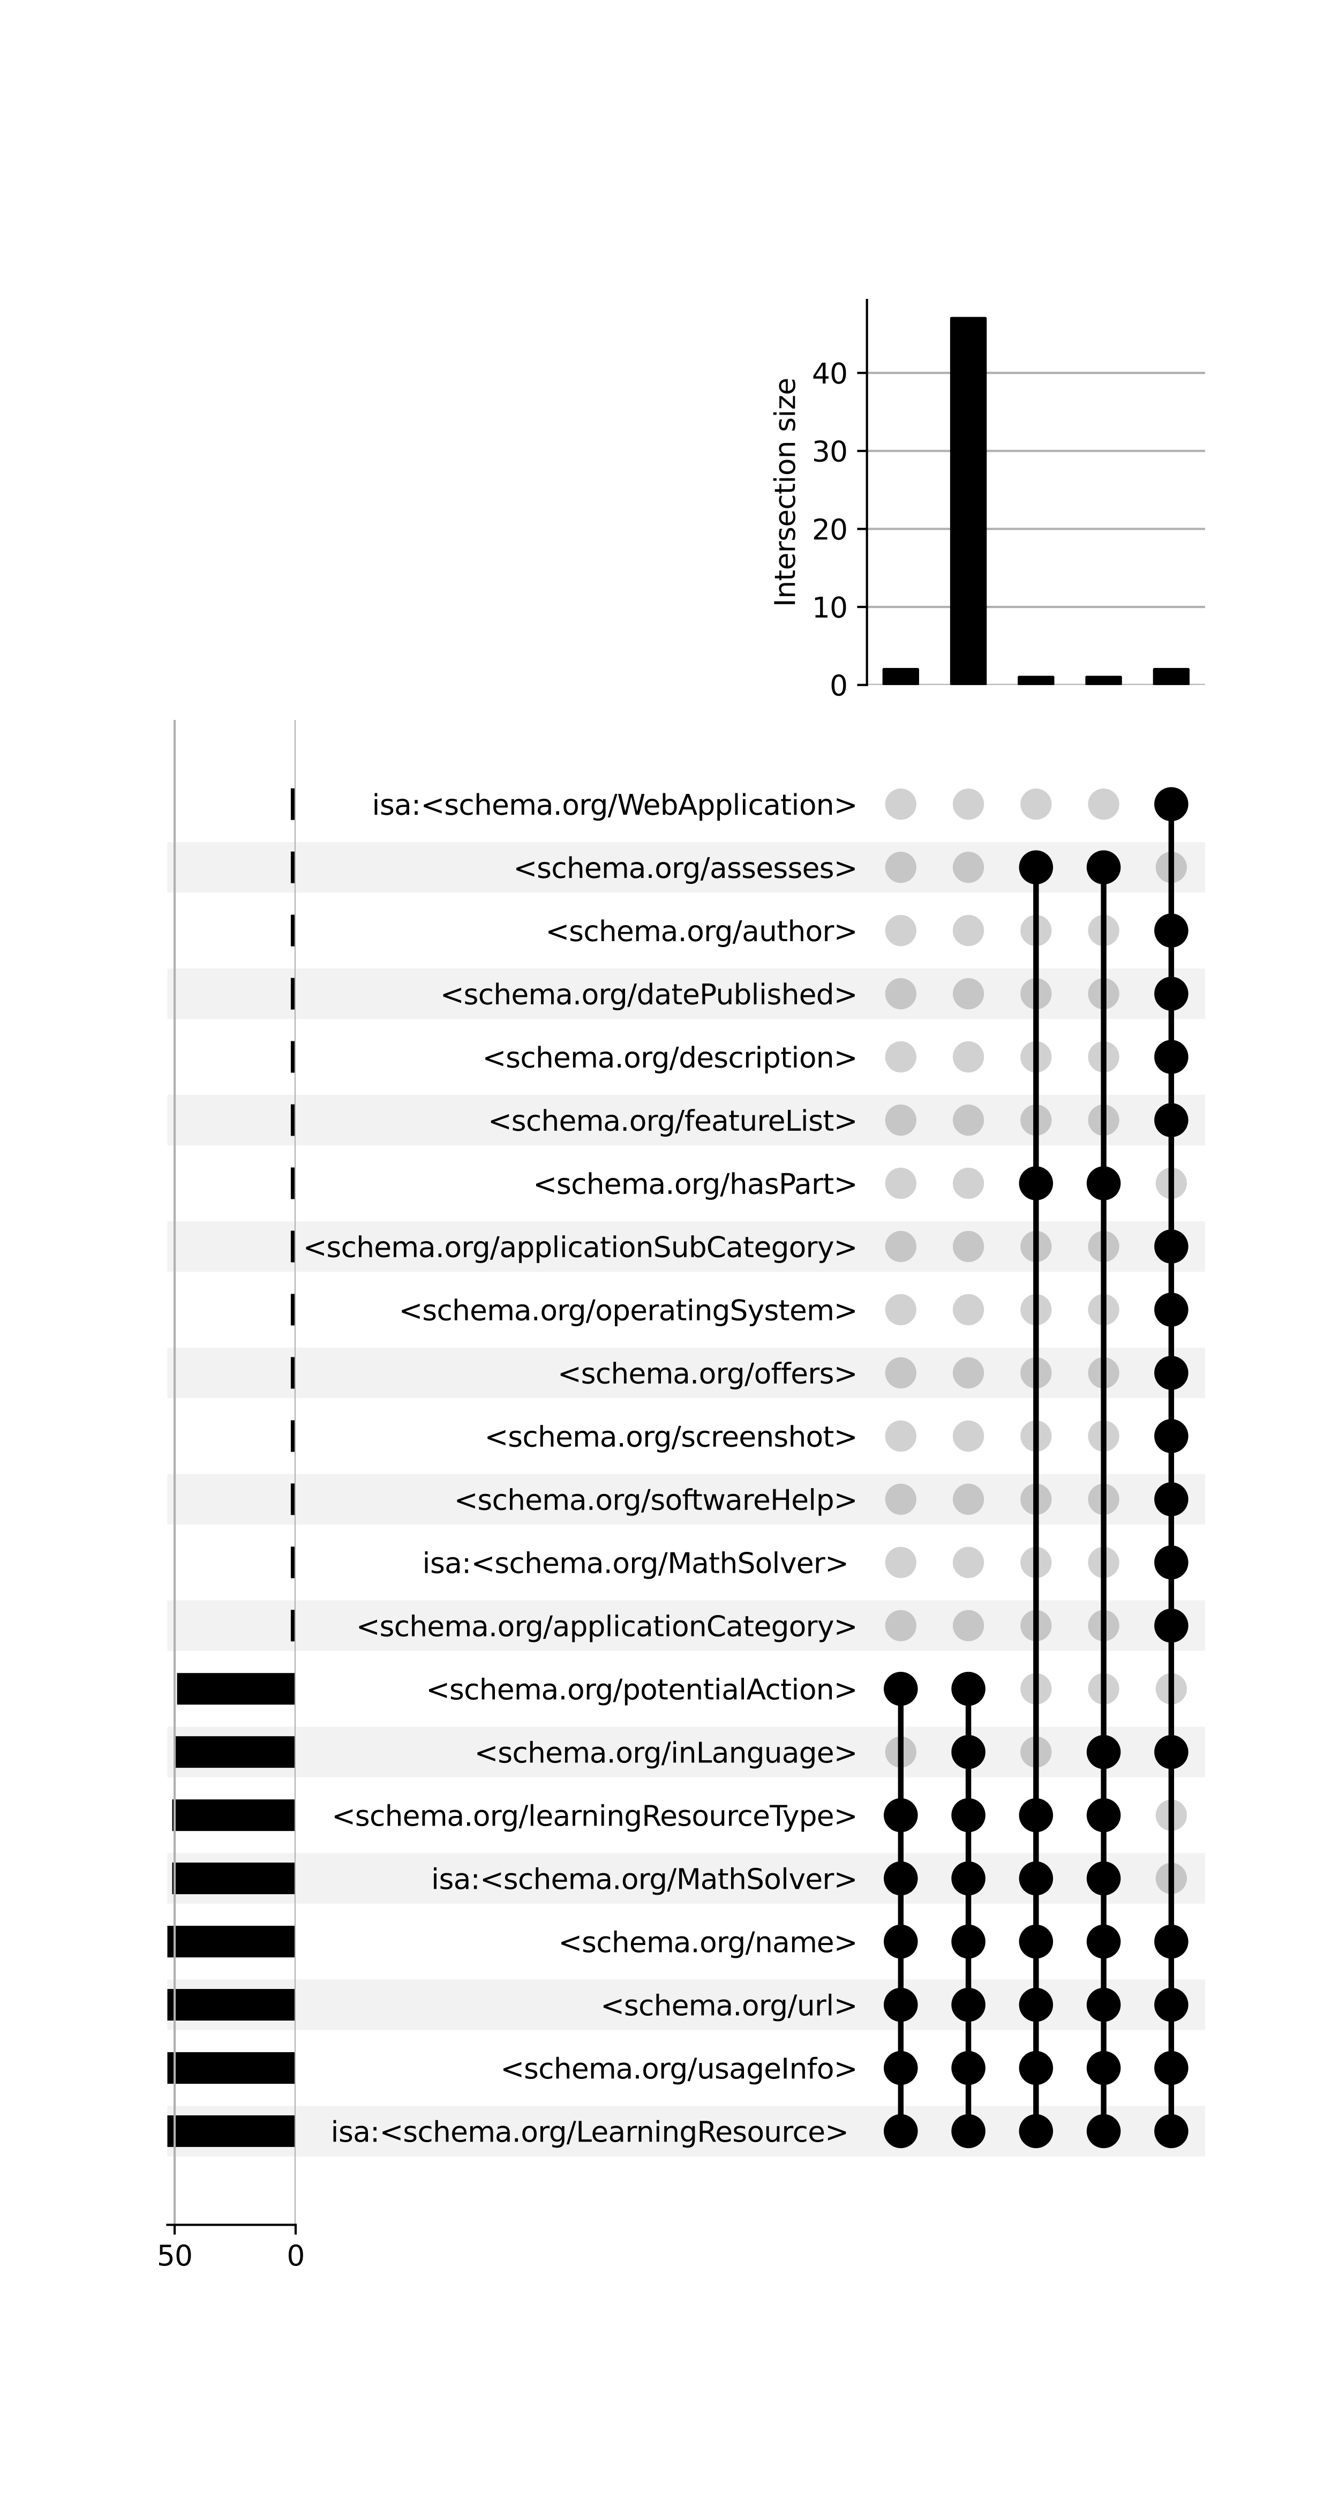 <?xml version="1.0" encoding="utf-8" standalone="no"?>
<!DOCTYPE svg PUBLIC "-//W3C//DTD SVG 1.1//EN"
  "http://www.w3.org/Graphics/SVG/1.1/DTD/svg11.dtd">
<svg xmlns:xlink="http://www.w3.org/1999/xlink" width="480pt" height="896pt" viewBox="0 0 480 896" xmlns="http://www.w3.org/2000/svg" version="1.1">
 <defs>
  <style type="text/css">*{stroke-linejoin: round; stroke-linecap: butt}</style>
 </defs>
 <g id="figure_1">
  <g id="patch_1">
   <path d="M 0 896 
L 480 896 
L 480 0 
L 0 0 
z
" style="fill: #ffffff"/>
  </g>
  <g id="axes_1">
   <g id="patch_2">
    <path d="M 60 772.922 
L 432 772.922 
L 432 754.803 
L 60 754.803 
z
" clip-path="url(#pcb0f95197c)" style="fill-opacity: 0.051"/>
   </g>
   <g id="patch_3">
    <path d="M 60 727.624 
L 432 727.624 
L 432 709.504 
L 60 709.504 
z
" clip-path="url(#pcb0f95197c)" style="fill-opacity: 0.051"/>
   </g>
   <g id="patch_4">
    <path d="M 60 682.325 
L 432 682.325 
L 432 664.206 
L 60 664.206 
z
" clip-path="url(#pcb0f95197c)" style="fill-opacity: 0.051"/>
   </g>
   <g id="patch_5">
    <path d="M 60 637.027 
L 432 637.027 
L 432 618.907 
L 60 618.907 
z
" clip-path="url(#pcb0f95197c)" style="fill-opacity: 0.051"/>
   </g>
   <g id="patch_6">
    <path d="M 60 591.728 
L 432 591.728 
L 432 573.609 
L 60 573.609 
z
" clip-path="url(#pcb0f95197c)" style="fill-opacity: 0.051"/>
   </g>
   <g id="patch_7">
    <path d="M 60 546.43 
L 432 546.43 
L 432 528.31 
L 60 528.31 
z
" clip-path="url(#pcb0f95197c)" style="fill-opacity: 0.051"/>
   </g>
   <g id="patch_8">
    <path d="M 60 501.131 
L 432 501.131 
L 432 483.012 
L 60 483.012 
z
" clip-path="url(#pcb0f95197c)" style="fill-opacity: 0.051"/>
   </g>
   <g id="patch_9">
    <path d="M 60 455.833 
L 432 455.833 
L 432 437.713 
L 60 437.713 
z
" clip-path="url(#pcb0f95197c)" style="fill-opacity: 0.051"/>
   </g>
   <g id="patch_10">
    <path d="M 60 410.534 
L 432 410.534 
L 432 392.415 
L 60 392.415 
z
" clip-path="url(#pcb0f95197c)" style="fill-opacity: 0.051"/>
   </g>
   <g id="patch_11">
    <path d="M 60 365.236 
L 432 365.236 
L 432 347.116 
L 60 347.116 
z
" clip-path="url(#pcb0f95197c)" style="fill-opacity: 0.051"/>
   </g>
   <g id="patch_12">
    <path d="M 60 319.937 
L 432 319.937 
L 432 301.818 
L 60 301.818 
z
" clip-path="url(#pcb0f95197c)" style="fill-opacity: 0.051"/>
   </g>
   <g id="matplotlib.axis_1"/>
   <g id="matplotlib.axis_2">
    <g id="ytick_1"/>
    <g id="ytick_2"/>
    <g id="ytick_3"/>
    <g id="ytick_4"/>
    <g id="ytick_5"/>
    <g id="ytick_6"/>
    <g id="ytick_7"/>
    <g id="ytick_8"/>
    <g id="ytick_9"/>
    <g id="ytick_10"/>
    <g id="ytick_11"/>
    <g id="ytick_12"/>
    <g id="ytick_13"/>
    <g id="ytick_14"/>
    <g id="ytick_15"/>
    <g id="ytick_16"/>
    <g id="ytick_17"/>
    <g id="ytick_18"/>
    <g id="ytick_19"/>
    <g id="ytick_20"/>
    <g id="ytick_21"/>
    <g id="ytick_22"/>
   </g>
  </g>
  <g id="axes_2">
   <g id="matplotlib.axis_3">
    <g id="ytick_23">
     <g id="line2d_1"/>
     <g id="text_1">
      <!-- isa:&lt;schema.org/LearningResource&gt;  -->
      <g transform="translate(118.577 767.662) scale(0.1 -0.1)">
       <defs>
        <path id="DejaVuSans-69" d="M 603 3500 
L 1178 3500 
L 1178 0 
L 603 0 
L 603 3500 
z
M 603 4863 
L 1178 4863 
L 1178 4134 
L 603 4134 
L 603 4863 
z
" transform="scale(0.016)"/>
        <path id="DejaVuSans-73" d="M 2834 3397 
L 2834 2853 
Q 2591 2978 2328 3040 
Q 2066 3103 1784 3103 
Q 1356 3103 1142 2972 
Q 928 2841 928 2578 
Q 928 2378 1081 2264 
Q 1234 2150 1697 2047 
L 1894 2003 
Q 2506 1872 2764 1633 
Q 3022 1394 3022 966 
Q 3022 478 2636 193 
Q 2250 -91 1575 -91 
Q 1294 -91 989 -36 
Q 684 19 347 128 
L 347 722 
Q 666 556 975 473 
Q 1284 391 1588 391 
Q 1994 391 2212 530 
Q 2431 669 2431 922 
Q 2431 1156 2273 1281 
Q 2116 1406 1581 1522 
L 1381 1569 
Q 847 1681 609 1914 
Q 372 2147 372 2553 
Q 372 3047 722 3315 
Q 1072 3584 1716 3584 
Q 2034 3584 2315 3537 
Q 2597 3491 2834 3397 
z
" transform="scale(0.016)"/>
        <path id="DejaVuSans-61" d="M 2194 1759 
Q 1497 1759 1228 1600 
Q 959 1441 959 1056 
Q 959 750 1161 570 
Q 1363 391 1709 391 
Q 2188 391 2477 730 
Q 2766 1069 2766 1631 
L 2766 1759 
L 2194 1759 
z
M 3341 1997 
L 3341 0 
L 2766 0 
L 2766 531 
Q 2569 213 2275 61 
Q 1981 -91 1556 -91 
Q 1019 -91 701 211 
Q 384 513 384 1019 
Q 384 1609 779 1909 
Q 1175 2209 1959 2209 
L 2766 2209 
L 2766 2266 
Q 2766 2663 2505 2880 
Q 2244 3097 1772 3097 
Q 1472 3097 1187 3025 
Q 903 2953 641 2809 
L 641 3341 
Q 956 3463 1253 3523 
Q 1550 3584 1831 3584 
Q 2591 3584 2966 3190 
Q 3341 2797 3341 1997 
z
" transform="scale(0.016)"/>
        <path id="DejaVuSans-3a" d="M 750 794 
L 1409 794 
L 1409 0 
L 750 0 
L 750 794 
z
M 750 3309 
L 1409 3309 
L 1409 2516 
L 750 2516 
L 750 3309 
z
" transform="scale(0.016)"/>
        <path id="DejaVuSans-3c" d="M 4684 3150 
L 1459 2003 
L 4684 863 
L 4684 294 
L 678 1747 
L 678 2266 
L 4684 3719 
L 4684 3150 
z
" transform="scale(0.016)"/>
        <path id="DejaVuSans-63" d="M 3122 3366 
L 3122 2828 
Q 2878 2963 2633 3030 
Q 2388 3097 2138 3097 
Q 1578 3097 1268 2742 
Q 959 2388 959 1747 
Q 959 1106 1268 751 
Q 1578 397 2138 397 
Q 2388 397 2633 464 
Q 2878 531 3122 666 
L 3122 134 
Q 2881 22 2623 -34 
Q 2366 -91 2075 -91 
Q 1284 -91 818 406 
Q 353 903 353 1747 
Q 353 2603 823 3093 
Q 1294 3584 2113 3584 
Q 2378 3584 2631 3529 
Q 2884 3475 3122 3366 
z
" transform="scale(0.016)"/>
        <path id="DejaVuSans-68" d="M 3513 2113 
L 3513 0 
L 2938 0 
L 2938 2094 
Q 2938 2591 2744 2837 
Q 2550 3084 2163 3084 
Q 1697 3084 1428 2787 
Q 1159 2491 1159 1978 
L 1159 0 
L 581 0 
L 581 4863 
L 1159 4863 
L 1159 2956 
Q 1366 3272 1645 3428 
Q 1925 3584 2291 3584 
Q 2894 3584 3203 3211 
Q 3513 2838 3513 2113 
z
" transform="scale(0.016)"/>
        <path id="DejaVuSans-65" d="M 3597 1894 
L 3597 1613 
L 953 1613 
Q 991 1019 1311 708 
Q 1631 397 2203 397 
Q 2534 397 2845 478 
Q 3156 559 3463 722 
L 3463 178 
Q 3153 47 2828 -22 
Q 2503 -91 2169 -91 
Q 1331 -91 842 396 
Q 353 884 353 1716 
Q 353 2575 817 3079 
Q 1281 3584 2069 3584 
Q 2775 3584 3186 3129 
Q 3597 2675 3597 1894 
z
M 3022 2063 
Q 3016 2534 2758 2815 
Q 2500 3097 2075 3097 
Q 1594 3097 1305 2825 
Q 1016 2553 972 2059 
L 3022 2063 
z
" transform="scale(0.016)"/>
        <path id="DejaVuSans-6d" d="M 3328 2828 
Q 3544 3216 3844 3400 
Q 4144 3584 4550 3584 
Q 5097 3584 5394 3201 
Q 5691 2819 5691 2113 
L 5691 0 
L 5113 0 
L 5113 2094 
Q 5113 2597 4934 2840 
Q 4756 3084 4391 3084 
Q 3944 3084 3684 2787 
Q 3425 2491 3425 1978 
L 3425 0 
L 2847 0 
L 2847 2094 
Q 2847 2600 2669 2842 
Q 2491 3084 2119 3084 
Q 1678 3084 1418 2786 
Q 1159 2488 1159 1978 
L 1159 0 
L 581 0 
L 581 3500 
L 1159 3500 
L 1159 2956 
Q 1356 3278 1631 3431 
Q 1906 3584 2284 3584 
Q 2666 3584 2933 3390 
Q 3200 3197 3328 2828 
z
" transform="scale(0.016)"/>
        <path id="DejaVuSans-2e" d="M 684 794 
L 1344 794 
L 1344 0 
L 684 0 
L 684 794 
z
" transform="scale(0.016)"/>
        <path id="DejaVuSans-6f" d="M 1959 3097 
Q 1497 3097 1228 2736 
Q 959 2375 959 1747 
Q 959 1119 1226 758 
Q 1494 397 1959 397 
Q 2419 397 2687 759 
Q 2956 1122 2956 1747 
Q 2956 2369 2687 2733 
Q 2419 3097 1959 3097 
z
M 1959 3584 
Q 2709 3584 3137 3096 
Q 3566 2609 3566 1747 
Q 3566 888 3137 398 
Q 2709 -91 1959 -91 
Q 1206 -91 779 398 
Q 353 888 353 1747 
Q 353 2609 779 3096 
Q 1206 3584 1959 3584 
z
" transform="scale(0.016)"/>
        <path id="DejaVuSans-72" d="M 2631 2963 
Q 2534 3019 2420 3045 
Q 2306 3072 2169 3072 
Q 1681 3072 1420 2755 
Q 1159 2438 1159 1844 
L 1159 0 
L 581 0 
L 581 3500 
L 1159 3500 
L 1159 2956 
Q 1341 3275 1631 3429 
Q 1922 3584 2338 3584 
Q 2397 3584 2469 3576 
Q 2541 3569 2628 3553 
L 2631 2963 
z
" transform="scale(0.016)"/>
        <path id="DejaVuSans-67" d="M 2906 1791 
Q 2906 2416 2648 2759 
Q 2391 3103 1925 3103 
Q 1463 3103 1205 2759 
Q 947 2416 947 1791 
Q 947 1169 1205 825 
Q 1463 481 1925 481 
Q 2391 481 2648 825 
Q 2906 1169 2906 1791 
z
M 3481 434 
Q 3481 -459 3084 -895 
Q 2688 -1331 1869 -1331 
Q 1566 -1331 1297 -1286 
Q 1028 -1241 775 -1147 
L 775 -588 
Q 1028 -725 1275 -790 
Q 1522 -856 1778 -856 
Q 2344 -856 2625 -561 
Q 2906 -266 2906 331 
L 2906 616 
Q 2728 306 2450 153 
Q 2172 0 1784 0 
Q 1141 0 747 490 
Q 353 981 353 1791 
Q 353 2603 747 3093 
Q 1141 3584 1784 3584 
Q 2172 3584 2450 3431 
Q 2728 3278 2906 2969 
L 2906 3500 
L 3481 3500 
L 3481 434 
z
" transform="scale(0.016)"/>
        <path id="DejaVuSans-2f" d="M 1625 4666 
L 2156 4666 
L 531 -594 
L 0 -594 
L 1625 4666 
z
" transform="scale(0.016)"/>
        <path id="DejaVuSans-4c" d="M 628 4666 
L 1259 4666 
L 1259 531 
L 3531 531 
L 3531 0 
L 628 0 
L 628 4666 
z
" transform="scale(0.016)"/>
        <path id="DejaVuSans-6e" d="M 3513 2113 
L 3513 0 
L 2938 0 
L 2938 2094 
Q 2938 2591 2744 2837 
Q 2550 3084 2163 3084 
Q 1697 3084 1428 2787 
Q 1159 2491 1159 1978 
L 1159 0 
L 581 0 
L 581 3500 
L 1159 3500 
L 1159 2956 
Q 1366 3272 1645 3428 
Q 1925 3584 2291 3584 
Q 2894 3584 3203 3211 
Q 3513 2838 3513 2113 
z
" transform="scale(0.016)"/>
        <path id="DejaVuSans-52" d="M 2841 2188 
Q 3044 2119 3236 1894 
Q 3428 1669 3622 1275 
L 4263 0 
L 3584 0 
L 2988 1197 
Q 2756 1666 2539 1819 
Q 2322 1972 1947 1972 
L 1259 1972 
L 1259 0 
L 628 0 
L 628 4666 
L 2053 4666 
Q 2853 4666 3247 4331 
Q 3641 3997 3641 3322 
Q 3641 2881 3436 2590 
Q 3231 2300 2841 2188 
z
M 1259 4147 
L 1259 2491 
L 2053 2491 
Q 2509 2491 2742 2702 
Q 2975 2913 2975 3322 
Q 2975 3731 2742 3939 
Q 2509 4147 2053 4147 
L 1259 4147 
z
" transform="scale(0.016)"/>
        <path id="DejaVuSans-75" d="M 544 1381 
L 544 3500 
L 1119 3500 
L 1119 1403 
Q 1119 906 1312 657 
Q 1506 409 1894 409 
Q 2359 409 2629 706 
Q 2900 1003 2900 1516 
L 2900 3500 
L 3475 3500 
L 3475 0 
L 2900 0 
L 2900 538 
Q 2691 219 2414 64 
Q 2138 -91 1772 -91 
Q 1169 -91 856 284 
Q 544 659 544 1381 
z
M 1991 3584 
L 1991 3584 
z
" transform="scale(0.016)"/>
        <path id="DejaVuSans-3e" d="M 678 3150 
L 678 3719 
L 4684 2266 
L 4684 1747 
L 678 294 
L 678 863 
L 3897 2003 
L 678 3150 
z
" transform="scale(0.016)"/>
        <path id="DejaVuSans-20" transform="scale(0.016)"/>
       </defs>
       <use xlink:href="#DejaVuSans-69"/>
       <use xlink:href="#DejaVuSans-73" x="27.783"/>
       <use xlink:href="#DejaVuSans-61" x="79.883"/>
       <use xlink:href="#DejaVuSans-3a" x="141.162"/>
       <use xlink:href="#DejaVuSans-3c" x="174.854"/>
       <use xlink:href="#DejaVuSans-73" x="258.643"/>
       <use xlink:href="#DejaVuSans-63" x="310.742"/>
       <use xlink:href="#DejaVuSans-68" x="365.723"/>
       <use xlink:href="#DejaVuSans-65" x="429.102"/>
       <use xlink:href="#DejaVuSans-6d" x="490.625"/>
       <use xlink:href="#DejaVuSans-61" x="588.037"/>
       <use xlink:href="#DejaVuSans-2e" x="649.316"/>
       <use xlink:href="#DejaVuSans-6f" x="681.104"/>
       <use xlink:href="#DejaVuSans-72" x="742.285"/>
       <use xlink:href="#DejaVuSans-67" x="781.648"/>
       <use xlink:href="#DejaVuSans-2f" x="845.125"/>
       <use xlink:href="#DejaVuSans-4c" x="878.816"/>
       <use xlink:href="#DejaVuSans-65" x="932.779"/>
       <use xlink:href="#DejaVuSans-61" x="994.303"/>
       <use xlink:href="#DejaVuSans-72" x="1055.582"/>
       <use xlink:href="#DejaVuSans-6e" x="1094.945"/>
       <use xlink:href="#DejaVuSans-69" x="1158.324"/>
       <use xlink:href="#DejaVuSans-6e" x="1186.107"/>
       <use xlink:href="#DejaVuSans-67" x="1249.486"/>
       <use xlink:href="#DejaVuSans-52" x="1312.963"/>
       <use xlink:href="#DejaVuSans-65" x="1377.945"/>
       <use xlink:href="#DejaVuSans-73" x="1439.469"/>
       <use xlink:href="#DejaVuSans-6f" x="1491.568"/>
       <use xlink:href="#DejaVuSans-75" x="1552.75"/>
       <use xlink:href="#DejaVuSans-72" x="1616.129"/>
       <use xlink:href="#DejaVuSans-63" x="1654.992"/>
       <use xlink:href="#DejaVuSans-65" x="1709.973"/>
       <use xlink:href="#DejaVuSans-3e" x="1771.496"/>
       <use xlink:href="#DejaVuSans-20" x="1855.285"/>
      </g>
     </g>
    </g>
    <g id="ytick_24">
     <g id="line2d_2"/>
     <g id="text_2">
      <!-- &lt;schema.org/usageInfo&gt; -->
      <g transform="translate(179.407 745.012) scale(0.1 -0.1)">
       <defs>
        <path id="DejaVuSans-49" d="M 628 4666 
L 1259 4666 
L 1259 0 
L 628 0 
L 628 4666 
z
" transform="scale(0.016)"/>
        <path id="DejaVuSans-66" d="M 2375 4863 
L 2375 4384 
L 1825 4384 
Q 1516 4384 1395 4259 
Q 1275 4134 1275 3809 
L 1275 3500 
L 2222 3500 
L 2222 3053 
L 1275 3053 
L 1275 0 
L 697 0 
L 697 3053 
L 147 3053 
L 147 3500 
L 697 3500 
L 697 3744 
Q 697 4328 969 4595 
Q 1241 4863 1831 4863 
L 2375 4863 
z
" transform="scale(0.016)"/>
       </defs>
       <use xlink:href="#DejaVuSans-3c"/>
       <use xlink:href="#DejaVuSans-73" x="83.789"/>
       <use xlink:href="#DejaVuSans-63" x="135.889"/>
       <use xlink:href="#DejaVuSans-68" x="190.869"/>
       <use xlink:href="#DejaVuSans-65" x="254.248"/>
       <use xlink:href="#DejaVuSans-6d" x="315.771"/>
       <use xlink:href="#DejaVuSans-61" x="413.184"/>
       <use xlink:href="#DejaVuSans-2e" x="474.463"/>
       <use xlink:href="#DejaVuSans-6f" x="506.25"/>
       <use xlink:href="#DejaVuSans-72" x="567.432"/>
       <use xlink:href="#DejaVuSans-67" x="606.795"/>
       <use xlink:href="#DejaVuSans-2f" x="670.271"/>
       <use xlink:href="#DejaVuSans-75" x="703.963"/>
       <use xlink:href="#DejaVuSans-73" x="767.342"/>
       <use xlink:href="#DejaVuSans-61" x="819.441"/>
       <use xlink:href="#DejaVuSans-67" x="880.721"/>
       <use xlink:href="#DejaVuSans-65" x="944.197"/>
       <use xlink:href="#DejaVuSans-49" x="1005.721"/>
       <use xlink:href="#DejaVuSans-6e" x="1035.213"/>
       <use xlink:href="#DejaVuSans-66" x="1098.592"/>
       <use xlink:href="#DejaVuSans-6f" x="1133.797"/>
       <use xlink:href="#DejaVuSans-3e" x="1194.979"/>
      </g>
     </g>
    </g>
    <g id="ytick_25">
     <g id="line2d_3"/>
     <g id="text_3">
      <!-- &lt;schema.org/url&gt; -->
      <g transform="translate(215.283 722.363) scale(0.1 -0.1)">
       <defs>
        <path id="DejaVuSans-6c" d="M 603 4863 
L 1178 4863 
L 1178 0 
L 603 0 
L 603 4863 
z
" transform="scale(0.016)"/>
       </defs>
       <use xlink:href="#DejaVuSans-3c"/>
       <use xlink:href="#DejaVuSans-73" x="83.789"/>
       <use xlink:href="#DejaVuSans-63" x="135.889"/>
       <use xlink:href="#DejaVuSans-68" x="190.869"/>
       <use xlink:href="#DejaVuSans-65" x="254.248"/>
       <use xlink:href="#DejaVuSans-6d" x="315.771"/>
       <use xlink:href="#DejaVuSans-61" x="413.184"/>
       <use xlink:href="#DejaVuSans-2e" x="474.463"/>
       <use xlink:href="#DejaVuSans-6f" x="506.25"/>
       <use xlink:href="#DejaVuSans-72" x="567.432"/>
       <use xlink:href="#DejaVuSans-67" x="606.795"/>
       <use xlink:href="#DejaVuSans-2f" x="670.271"/>
       <use xlink:href="#DejaVuSans-75" x="703.963"/>
       <use xlink:href="#DejaVuSans-72" x="767.342"/>
       <use xlink:href="#DejaVuSans-6c" x="808.455"/>
       <use xlink:href="#DejaVuSans-3e" x="836.238"/>
      </g>
     </g>
    </g>
    <g id="ytick_26">
     <g id="line2d_4"/>
     <g id="text_4">
      <!-- &lt;schema.org/name&gt; -->
      <g transform="translate(200.151 699.714) scale(0.1 -0.1)">
       <use xlink:href="#DejaVuSans-3c"/>
       <use xlink:href="#DejaVuSans-73" x="83.789"/>
       <use xlink:href="#DejaVuSans-63" x="135.889"/>
       <use xlink:href="#DejaVuSans-68" x="190.869"/>
       <use xlink:href="#DejaVuSans-65" x="254.248"/>
       <use xlink:href="#DejaVuSans-6d" x="315.771"/>
       <use xlink:href="#DejaVuSans-61" x="413.184"/>
       <use xlink:href="#DejaVuSans-2e" x="474.463"/>
       <use xlink:href="#DejaVuSans-6f" x="506.25"/>
       <use xlink:href="#DejaVuSans-72" x="567.432"/>
       <use xlink:href="#DejaVuSans-67" x="606.795"/>
       <use xlink:href="#DejaVuSans-2f" x="670.271"/>
       <use xlink:href="#DejaVuSans-6e" x="703.963"/>
       <use xlink:href="#DejaVuSans-61" x="767.342"/>
       <use xlink:href="#DejaVuSans-6d" x="828.621"/>
       <use xlink:href="#DejaVuSans-65" x="926.033"/>
       <use xlink:href="#DejaVuSans-3e" x="987.557"/>
      </g>
     </g>
    </g>
    <g id="ytick_27">
     <g id="line2d_5"/>
     <g id="text_5">
      <!-- isa:&lt;schema.org/MathSolver&gt; -->
      <g transform="translate(154.583 677.065) scale(0.1 -0.1)">
       <defs>
        <path id="DejaVuSans-4d" d="M 628 4666 
L 1569 4666 
L 2759 1491 
L 3956 4666 
L 4897 4666 
L 4897 0 
L 4281 0 
L 4281 4097 
L 3078 897 
L 2444 897 
L 1241 4097 
L 1241 0 
L 628 0 
L 628 4666 
z
" transform="scale(0.016)"/>
        <path id="DejaVuSans-74" d="M 1172 4494 
L 1172 3500 
L 2356 3500 
L 2356 3053 
L 1172 3053 
L 1172 1153 
Q 1172 725 1289 603 
Q 1406 481 1766 481 
L 2356 481 
L 2356 0 
L 1766 0 
Q 1100 0 847 248 
Q 594 497 594 1153 
L 594 3053 
L 172 3053 
L 172 3500 
L 594 3500 
L 594 4494 
L 1172 4494 
z
" transform="scale(0.016)"/>
        <path id="DejaVuSans-53" d="M 3425 4513 
L 3425 3897 
Q 3066 4069 2747 4153 
Q 2428 4238 2131 4238 
Q 1616 4238 1336 4038 
Q 1056 3838 1056 3469 
Q 1056 3159 1242 3001 
Q 1428 2844 1947 2747 
L 2328 2669 
Q 3034 2534 3370 2195 
Q 3706 1856 3706 1288 
Q 3706 609 3251 259 
Q 2797 -91 1919 -91 
Q 1588 -91 1214 -16 
Q 841 59 441 206 
L 441 856 
Q 825 641 1194 531 
Q 1563 422 1919 422 
Q 2459 422 2753 634 
Q 3047 847 3047 1241 
Q 3047 1584 2836 1778 
Q 2625 1972 2144 2069 
L 1759 2144 
Q 1053 2284 737 2584 
Q 422 2884 422 3419 
Q 422 4038 858 4394 
Q 1294 4750 2059 4750 
Q 2388 4750 2728 4690 
Q 3069 4631 3425 4513 
z
" transform="scale(0.016)"/>
        <path id="DejaVuSans-76" d="M 191 3500 
L 800 3500 
L 1894 563 
L 2988 3500 
L 3597 3500 
L 2284 0 
L 1503 0 
L 191 3500 
z
" transform="scale(0.016)"/>
       </defs>
       <use xlink:href="#DejaVuSans-69"/>
       <use xlink:href="#DejaVuSans-73" x="27.783"/>
       <use xlink:href="#DejaVuSans-61" x="79.883"/>
       <use xlink:href="#DejaVuSans-3a" x="141.162"/>
       <use xlink:href="#DejaVuSans-3c" x="174.854"/>
       <use xlink:href="#DejaVuSans-73" x="258.643"/>
       <use xlink:href="#DejaVuSans-63" x="310.742"/>
       <use xlink:href="#DejaVuSans-68" x="365.723"/>
       <use xlink:href="#DejaVuSans-65" x="429.102"/>
       <use xlink:href="#DejaVuSans-6d" x="490.625"/>
       <use xlink:href="#DejaVuSans-61" x="588.037"/>
       <use xlink:href="#DejaVuSans-2e" x="649.316"/>
       <use xlink:href="#DejaVuSans-6f" x="681.104"/>
       <use xlink:href="#DejaVuSans-72" x="742.285"/>
       <use xlink:href="#DejaVuSans-67" x="781.648"/>
       <use xlink:href="#DejaVuSans-2f" x="845.125"/>
       <use xlink:href="#DejaVuSans-4d" x="878.816"/>
       <use xlink:href="#DejaVuSans-61" x="965.096"/>
       <use xlink:href="#DejaVuSans-74" x="1026.375"/>
       <use xlink:href="#DejaVuSans-68" x="1065.584"/>
       <use xlink:href="#DejaVuSans-53" x="1128.963"/>
       <use xlink:href="#DejaVuSans-6f" x="1192.439"/>
       <use xlink:href="#DejaVuSans-6c" x="1253.621"/>
       <use xlink:href="#DejaVuSans-76" x="1281.404"/>
       <use xlink:href="#DejaVuSans-65" x="1340.584"/>
       <use xlink:href="#DejaVuSans-72" x="1402.107"/>
       <use xlink:href="#DejaVuSans-3e" x="1443.221"/>
      </g>
     </g>
    </g>
    <g id="ytick_28">
     <g id="line2d_6"/>
     <g id="text_6">
      <!-- &lt;schema.org/learningResourceType&gt; -->
      <g transform="translate(118.893 654.415) scale(0.1 -0.1)">
       <defs>
        <path id="DejaVuSans-54" d="M -19 4666 
L 3928 4666 
L 3928 4134 
L 2272 4134 
L 2272 0 
L 1638 0 
L 1638 4134 
L -19 4134 
L -19 4666 
z
" transform="scale(0.016)"/>
        <path id="DejaVuSans-79" d="M 2059 -325 
Q 1816 -950 1584 -1140 
Q 1353 -1331 966 -1331 
L 506 -1331 
L 506 -850 
L 844 -850 
Q 1081 -850 1212 -737 
Q 1344 -625 1503 -206 
L 1606 56 
L 191 3500 
L 800 3500 
L 1894 763 
L 2988 3500 
L 3597 3500 
L 2059 -325 
z
" transform="scale(0.016)"/>
        <path id="DejaVuSans-70" d="M 1159 525 
L 1159 -1331 
L 581 -1331 
L 581 3500 
L 1159 3500 
L 1159 2969 
Q 1341 3281 1617 3432 
Q 1894 3584 2278 3584 
Q 2916 3584 3314 3078 
Q 3713 2572 3713 1747 
Q 3713 922 3314 415 
Q 2916 -91 2278 -91 
Q 1894 -91 1617 61 
Q 1341 213 1159 525 
z
M 3116 1747 
Q 3116 2381 2855 2742 
Q 2594 3103 2138 3103 
Q 1681 3103 1420 2742 
Q 1159 2381 1159 1747 
Q 1159 1113 1420 752 
Q 1681 391 2138 391 
Q 2594 391 2855 752 
Q 3116 1113 3116 1747 
z
" transform="scale(0.016)"/>
       </defs>
       <use xlink:href="#DejaVuSans-3c"/>
       <use xlink:href="#DejaVuSans-73" x="83.789"/>
       <use xlink:href="#DejaVuSans-63" x="135.889"/>
       <use xlink:href="#DejaVuSans-68" x="190.869"/>
       <use xlink:href="#DejaVuSans-65" x="254.248"/>
       <use xlink:href="#DejaVuSans-6d" x="315.771"/>
       <use xlink:href="#DejaVuSans-61" x="413.184"/>
       <use xlink:href="#DejaVuSans-2e" x="474.463"/>
       <use xlink:href="#DejaVuSans-6f" x="506.25"/>
       <use xlink:href="#DejaVuSans-72" x="567.432"/>
       <use xlink:href="#DejaVuSans-67" x="606.795"/>
       <use xlink:href="#DejaVuSans-2f" x="670.271"/>
       <use xlink:href="#DejaVuSans-6c" x="703.963"/>
       <use xlink:href="#DejaVuSans-65" x="731.746"/>
       <use xlink:href="#DejaVuSans-61" x="793.27"/>
       <use xlink:href="#DejaVuSans-72" x="854.549"/>
       <use xlink:href="#DejaVuSans-6e" x="893.912"/>
       <use xlink:href="#DejaVuSans-69" x="957.291"/>
       <use xlink:href="#DejaVuSans-6e" x="985.074"/>
       <use xlink:href="#DejaVuSans-67" x="1048.453"/>
       <use xlink:href="#DejaVuSans-52" x="1111.93"/>
       <use xlink:href="#DejaVuSans-65" x="1176.912"/>
       <use xlink:href="#DejaVuSans-73" x="1238.436"/>
       <use xlink:href="#DejaVuSans-6f" x="1290.535"/>
       <use xlink:href="#DejaVuSans-75" x="1351.717"/>
       <use xlink:href="#DejaVuSans-72" x="1415.096"/>
       <use xlink:href="#DejaVuSans-63" x="1453.959"/>
       <use xlink:href="#DejaVuSans-65" x="1508.939"/>
       <use xlink:href="#DejaVuSans-54" x="1570.463"/>
       <use xlink:href="#DejaVuSans-79" x="1615.922"/>
       <use xlink:href="#DejaVuSans-70" x="1675.102"/>
       <use xlink:href="#DejaVuSans-65" x="1738.578"/>
       <use xlink:href="#DejaVuSans-3e" x="1800.102"/>
      </g>
     </g>
    </g>
    <g id="ytick_29">
     <g id="line2d_7"/>
     <g id="text_7">
      <!-- &lt;schema.org/inLanguage&gt; -->
      <g transform="translate(170.041 631.766) scale(0.1 -0.1)">
       <use xlink:href="#DejaVuSans-3c"/>
       <use xlink:href="#DejaVuSans-73" x="83.789"/>
       <use xlink:href="#DejaVuSans-63" x="135.889"/>
       <use xlink:href="#DejaVuSans-68" x="190.869"/>
       <use xlink:href="#DejaVuSans-65" x="254.248"/>
       <use xlink:href="#DejaVuSans-6d" x="315.771"/>
       <use xlink:href="#DejaVuSans-61" x="413.184"/>
       <use xlink:href="#DejaVuSans-2e" x="474.463"/>
       <use xlink:href="#DejaVuSans-6f" x="506.25"/>
       <use xlink:href="#DejaVuSans-72" x="567.432"/>
       <use xlink:href="#DejaVuSans-67" x="606.795"/>
       <use xlink:href="#DejaVuSans-2f" x="670.271"/>
       <use xlink:href="#DejaVuSans-69" x="703.963"/>
       <use xlink:href="#DejaVuSans-6e" x="731.746"/>
       <use xlink:href="#DejaVuSans-4c" x="795.125"/>
       <use xlink:href="#DejaVuSans-61" x="850.838"/>
       <use xlink:href="#DejaVuSans-6e" x="912.117"/>
       <use xlink:href="#DejaVuSans-67" x="975.496"/>
       <use xlink:href="#DejaVuSans-75" x="1038.973"/>
       <use xlink:href="#DejaVuSans-61" x="1102.352"/>
       <use xlink:href="#DejaVuSans-67" x="1163.631"/>
       <use xlink:href="#DejaVuSans-65" x="1227.107"/>
       <use xlink:href="#DejaVuSans-3e" x="1288.631"/>
      </g>
     </g>
    </g>
    <g id="ytick_30">
     <g id="line2d_8"/>
     <g id="text_8">
      <!-- &lt;schema.org/potentialAction&gt; -->
      <g transform="translate(152.708 609.117) scale(0.1 -0.1)">
       <defs>
        <path id="DejaVuSans-41" d="M 2188 4044 
L 1331 1722 
L 3047 1722 
L 2188 4044 
z
M 1831 4666 
L 2547 4666 
L 4325 0 
L 3669 0 
L 3244 1197 
L 1141 1197 
L 716 0 
L 50 0 
L 1831 4666 
z
" transform="scale(0.016)"/>
       </defs>
       <use xlink:href="#DejaVuSans-3c"/>
       <use xlink:href="#DejaVuSans-73" x="83.789"/>
       <use xlink:href="#DejaVuSans-63" x="135.889"/>
       <use xlink:href="#DejaVuSans-68" x="190.869"/>
       <use xlink:href="#DejaVuSans-65" x="254.248"/>
       <use xlink:href="#DejaVuSans-6d" x="315.771"/>
       <use xlink:href="#DejaVuSans-61" x="413.184"/>
       <use xlink:href="#DejaVuSans-2e" x="474.463"/>
       <use xlink:href="#DejaVuSans-6f" x="506.25"/>
       <use xlink:href="#DejaVuSans-72" x="567.432"/>
       <use xlink:href="#DejaVuSans-67" x="606.795"/>
       <use xlink:href="#DejaVuSans-2f" x="670.271"/>
       <use xlink:href="#DejaVuSans-70" x="703.963"/>
       <use xlink:href="#DejaVuSans-6f" x="767.439"/>
       <use xlink:href="#DejaVuSans-74" x="828.621"/>
       <use xlink:href="#DejaVuSans-65" x="867.83"/>
       <use xlink:href="#DejaVuSans-6e" x="929.354"/>
       <use xlink:href="#DejaVuSans-74" x="992.732"/>
       <use xlink:href="#DejaVuSans-69" x="1031.941"/>
       <use xlink:href="#DejaVuSans-61" x="1059.725"/>
       <use xlink:href="#DejaVuSans-6c" x="1121.004"/>
       <use xlink:href="#DejaVuSans-41" x="1148.787"/>
       <use xlink:href="#DejaVuSans-63" x="1215.445"/>
       <use xlink:href="#DejaVuSans-74" x="1270.426"/>
       <use xlink:href="#DejaVuSans-69" x="1309.635"/>
       <use xlink:href="#DejaVuSans-6f" x="1337.418"/>
       <use xlink:href="#DejaVuSans-6e" x="1398.6"/>
       <use xlink:href="#DejaVuSans-3e" x="1461.979"/>
      </g>
     </g>
    </g>
    <g id="ytick_31">
     <g id="line2d_9"/>
     <g id="text_9">
      <!-- &lt;schema.org/applicationCategory&gt; -->
      <g transform="translate(127.666 586.468) scale(0.1 -0.1)">
       <defs>
        <path id="DejaVuSans-43" d="M 4122 4306 
L 4122 3641 
Q 3803 3938 3442 4084 
Q 3081 4231 2675 4231 
Q 1875 4231 1450 3742 
Q 1025 3253 1025 2328 
Q 1025 1406 1450 917 
Q 1875 428 2675 428 
Q 3081 428 3442 575 
Q 3803 722 4122 1019 
L 4122 359 
Q 3791 134 3420 21 
Q 3050 -91 2638 -91 
Q 1578 -91 968 557 
Q 359 1206 359 2328 
Q 359 3453 968 4101 
Q 1578 4750 2638 4750 
Q 3056 4750 3426 4639 
Q 3797 4528 4122 4306 
z
" transform="scale(0.016)"/>
       </defs>
       <use xlink:href="#DejaVuSans-3c"/>
       <use xlink:href="#DejaVuSans-73" x="83.789"/>
       <use xlink:href="#DejaVuSans-63" x="135.889"/>
       <use xlink:href="#DejaVuSans-68" x="190.869"/>
       <use xlink:href="#DejaVuSans-65" x="254.248"/>
       <use xlink:href="#DejaVuSans-6d" x="315.771"/>
       <use xlink:href="#DejaVuSans-61" x="413.184"/>
       <use xlink:href="#DejaVuSans-2e" x="474.463"/>
       <use xlink:href="#DejaVuSans-6f" x="506.25"/>
       <use xlink:href="#DejaVuSans-72" x="567.432"/>
       <use xlink:href="#DejaVuSans-67" x="606.795"/>
       <use xlink:href="#DejaVuSans-2f" x="670.271"/>
       <use xlink:href="#DejaVuSans-61" x="703.963"/>
       <use xlink:href="#DejaVuSans-70" x="765.242"/>
       <use xlink:href="#DejaVuSans-70" x="828.719"/>
       <use xlink:href="#DejaVuSans-6c" x="892.195"/>
       <use xlink:href="#DejaVuSans-69" x="919.979"/>
       <use xlink:href="#DejaVuSans-63" x="947.762"/>
       <use xlink:href="#DejaVuSans-61" x="1002.742"/>
       <use xlink:href="#DejaVuSans-74" x="1064.021"/>
       <use xlink:href="#DejaVuSans-69" x="1103.23"/>
       <use xlink:href="#DejaVuSans-6f" x="1131.014"/>
       <use xlink:href="#DejaVuSans-6e" x="1192.195"/>
       <use xlink:href="#DejaVuSans-43" x="1255.574"/>
       <use xlink:href="#DejaVuSans-61" x="1325.398"/>
       <use xlink:href="#DejaVuSans-74" x="1386.678"/>
       <use xlink:href="#DejaVuSans-65" x="1425.887"/>
       <use xlink:href="#DejaVuSans-67" x="1487.41"/>
       <use xlink:href="#DejaVuSans-6f" x="1550.887"/>
       <use xlink:href="#DejaVuSans-72" x="1612.068"/>
       <use xlink:href="#DejaVuSans-79" x="1653.182"/>
       <use xlink:href="#DejaVuSans-3e" x="1712.361"/>
      </g>
     </g>
    </g>
    <g id="ytick_32">
     <g id="line2d_10"/>
     <g id="text_10">
      <!-- isa:&lt;schema.org/MathSolver&gt;  -->
      <g transform="translate(151.405 563.818) scale(0.1 -0.1)">
       <use xlink:href="#DejaVuSans-69"/>
       <use xlink:href="#DejaVuSans-73" x="27.783"/>
       <use xlink:href="#DejaVuSans-61" x="79.883"/>
       <use xlink:href="#DejaVuSans-3a" x="141.162"/>
       <use xlink:href="#DejaVuSans-3c" x="174.854"/>
       <use xlink:href="#DejaVuSans-73" x="258.643"/>
       <use xlink:href="#DejaVuSans-63" x="310.742"/>
       <use xlink:href="#DejaVuSans-68" x="365.723"/>
       <use xlink:href="#DejaVuSans-65" x="429.102"/>
       <use xlink:href="#DejaVuSans-6d" x="490.625"/>
       <use xlink:href="#DejaVuSans-61" x="588.037"/>
       <use xlink:href="#DejaVuSans-2e" x="649.316"/>
       <use xlink:href="#DejaVuSans-6f" x="681.104"/>
       <use xlink:href="#DejaVuSans-72" x="742.285"/>
       <use xlink:href="#DejaVuSans-67" x="781.648"/>
       <use xlink:href="#DejaVuSans-2f" x="845.125"/>
       <use xlink:href="#DejaVuSans-4d" x="878.816"/>
       <use xlink:href="#DejaVuSans-61" x="965.096"/>
       <use xlink:href="#DejaVuSans-74" x="1026.375"/>
       <use xlink:href="#DejaVuSans-68" x="1065.584"/>
       <use xlink:href="#DejaVuSans-53" x="1128.963"/>
       <use xlink:href="#DejaVuSans-6f" x="1192.439"/>
       <use xlink:href="#DejaVuSans-6c" x="1253.621"/>
       <use xlink:href="#DejaVuSans-76" x="1281.404"/>
       <use xlink:href="#DejaVuSans-65" x="1340.584"/>
       <use xlink:href="#DejaVuSans-72" x="1402.107"/>
       <use xlink:href="#DejaVuSans-3e" x="1443.221"/>
       <use xlink:href="#DejaVuSans-20" x="1527.01"/>
      </g>
     </g>
    </g>
    <g id="ytick_33">
     <g id="line2d_11"/>
     <g id="text_11">
      <!-- &lt;schema.org/softwareHelp&gt; -->
      <g transform="translate(162.771 541.169) scale(0.1 -0.1)">
       <defs>
        <path id="DejaVuSans-77" d="M 269 3500 
L 844 3500 
L 1563 769 
L 2278 3500 
L 2956 3500 
L 3675 769 
L 4391 3500 
L 4966 3500 
L 4050 0 
L 3372 0 
L 2619 2869 
L 1863 0 
L 1184 0 
L 269 3500 
z
" transform="scale(0.016)"/>
        <path id="DejaVuSans-48" d="M 628 4666 
L 1259 4666 
L 1259 2753 
L 3553 2753 
L 3553 4666 
L 4184 4666 
L 4184 0 
L 3553 0 
L 3553 2222 
L 1259 2222 
L 1259 0 
L 628 0 
L 628 4666 
z
" transform="scale(0.016)"/>
       </defs>
       <use xlink:href="#DejaVuSans-3c"/>
       <use xlink:href="#DejaVuSans-73" x="83.789"/>
       <use xlink:href="#DejaVuSans-63" x="135.889"/>
       <use xlink:href="#DejaVuSans-68" x="190.869"/>
       <use xlink:href="#DejaVuSans-65" x="254.248"/>
       <use xlink:href="#DejaVuSans-6d" x="315.771"/>
       <use xlink:href="#DejaVuSans-61" x="413.184"/>
       <use xlink:href="#DejaVuSans-2e" x="474.463"/>
       <use xlink:href="#DejaVuSans-6f" x="506.25"/>
       <use xlink:href="#DejaVuSans-72" x="567.432"/>
       <use xlink:href="#DejaVuSans-67" x="606.795"/>
       <use xlink:href="#DejaVuSans-2f" x="670.271"/>
       <use xlink:href="#DejaVuSans-73" x="703.963"/>
       <use xlink:href="#DejaVuSans-6f" x="756.062"/>
       <use xlink:href="#DejaVuSans-66" x="817.244"/>
       <use xlink:href="#DejaVuSans-74" x="850.699"/>
       <use xlink:href="#DejaVuSans-77" x="889.908"/>
       <use xlink:href="#DejaVuSans-61" x="971.695"/>
       <use xlink:href="#DejaVuSans-72" x="1032.975"/>
       <use xlink:href="#DejaVuSans-65" x="1071.838"/>
       <use xlink:href="#DejaVuSans-48" x="1133.361"/>
       <use xlink:href="#DejaVuSans-65" x="1208.557"/>
       <use xlink:href="#DejaVuSans-6c" x="1270.08"/>
       <use xlink:href="#DejaVuSans-70" x="1297.863"/>
       <use xlink:href="#DejaVuSans-3e" x="1361.34"/>
      </g>
     </g>
    </g>
    <g id="ytick_34">
     <g id="line2d_12"/>
     <g id="text_12">
      <!-- &lt;schema.org/screenshot&gt; -->
      <g transform="translate(173.687 518.52) scale(0.1 -0.1)">
       <use xlink:href="#DejaVuSans-3c"/>
       <use xlink:href="#DejaVuSans-73" x="83.789"/>
       <use xlink:href="#DejaVuSans-63" x="135.889"/>
       <use xlink:href="#DejaVuSans-68" x="190.869"/>
       <use xlink:href="#DejaVuSans-65" x="254.248"/>
       <use xlink:href="#DejaVuSans-6d" x="315.771"/>
       <use xlink:href="#DejaVuSans-61" x="413.184"/>
       <use xlink:href="#DejaVuSans-2e" x="474.463"/>
       <use xlink:href="#DejaVuSans-6f" x="506.25"/>
       <use xlink:href="#DejaVuSans-72" x="567.432"/>
       <use xlink:href="#DejaVuSans-67" x="606.795"/>
       <use xlink:href="#DejaVuSans-2f" x="670.271"/>
       <use xlink:href="#DejaVuSans-73" x="703.963"/>
       <use xlink:href="#DejaVuSans-63" x="756.062"/>
       <use xlink:href="#DejaVuSans-72" x="811.043"/>
       <use xlink:href="#DejaVuSans-65" x="849.906"/>
       <use xlink:href="#DejaVuSans-65" x="911.43"/>
       <use xlink:href="#DejaVuSans-6e" x="972.953"/>
       <use xlink:href="#DejaVuSans-73" x="1036.332"/>
       <use xlink:href="#DejaVuSans-68" x="1088.432"/>
       <use xlink:href="#DejaVuSans-6f" x="1151.811"/>
       <use xlink:href="#DejaVuSans-74" x="1212.992"/>
       <use xlink:href="#DejaVuSans-3e" x="1252.201"/>
      </g>
     </g>
    </g>
    <g id="ytick_35">
     <g id="line2d_13"/>
     <g id="text_13">
      <!-- &lt;schema.org/offers&gt; -->
      <g transform="translate(199.877 495.871) scale(0.1 -0.1)">
       <use xlink:href="#DejaVuSans-3c"/>
       <use xlink:href="#DejaVuSans-73" x="83.789"/>
       <use xlink:href="#DejaVuSans-63" x="135.889"/>
       <use xlink:href="#DejaVuSans-68" x="190.869"/>
       <use xlink:href="#DejaVuSans-65" x="254.248"/>
       <use xlink:href="#DejaVuSans-6d" x="315.771"/>
       <use xlink:href="#DejaVuSans-61" x="413.184"/>
       <use xlink:href="#DejaVuSans-2e" x="474.463"/>
       <use xlink:href="#DejaVuSans-6f" x="506.25"/>
       <use xlink:href="#DejaVuSans-72" x="567.432"/>
       <use xlink:href="#DejaVuSans-67" x="606.795"/>
       <use xlink:href="#DejaVuSans-2f" x="670.271"/>
       <use xlink:href="#DejaVuSans-6f" x="703.963"/>
       <use xlink:href="#DejaVuSans-66" x="765.145"/>
       <use xlink:href="#DejaVuSans-66" x="800.35"/>
       <use xlink:href="#DejaVuSans-65" x="835.555"/>
       <use xlink:href="#DejaVuSans-72" x="897.078"/>
       <use xlink:href="#DejaVuSans-73" x="938.191"/>
       <use xlink:href="#DejaVuSans-3e" x="990.291"/>
      </g>
     </g>
    </g>
    <g id="ytick_36">
     <g id="line2d_14"/>
     <g id="text_14">
      <!-- &lt;schema.org/operatingSystem&gt; -->
      <g transform="translate(142.976 473.221) scale(0.1 -0.1)">
       <use xlink:href="#DejaVuSans-3c"/>
       <use xlink:href="#DejaVuSans-73" x="83.789"/>
       <use xlink:href="#DejaVuSans-63" x="135.889"/>
       <use xlink:href="#DejaVuSans-68" x="190.869"/>
       <use xlink:href="#DejaVuSans-65" x="254.248"/>
       <use xlink:href="#DejaVuSans-6d" x="315.771"/>
       <use xlink:href="#DejaVuSans-61" x="413.184"/>
       <use xlink:href="#DejaVuSans-2e" x="474.463"/>
       <use xlink:href="#DejaVuSans-6f" x="506.25"/>
       <use xlink:href="#DejaVuSans-72" x="567.432"/>
       <use xlink:href="#DejaVuSans-67" x="606.795"/>
       <use xlink:href="#DejaVuSans-2f" x="670.271"/>
       <use xlink:href="#DejaVuSans-6f" x="703.963"/>
       <use xlink:href="#DejaVuSans-70" x="765.145"/>
       <use xlink:href="#DejaVuSans-65" x="828.621"/>
       <use xlink:href="#DejaVuSans-72" x="890.145"/>
       <use xlink:href="#DejaVuSans-61" x="931.258"/>
       <use xlink:href="#DejaVuSans-74" x="992.537"/>
       <use xlink:href="#DejaVuSans-69" x="1031.746"/>
       <use xlink:href="#DejaVuSans-6e" x="1059.529"/>
       <use xlink:href="#DejaVuSans-67" x="1122.908"/>
       <use xlink:href="#DejaVuSans-53" x="1186.385"/>
       <use xlink:href="#DejaVuSans-79" x="1249.861"/>
       <use xlink:href="#DejaVuSans-73" x="1309.041"/>
       <use xlink:href="#DejaVuSans-74" x="1361.141"/>
       <use xlink:href="#DejaVuSans-65" x="1400.35"/>
       <use xlink:href="#DejaVuSans-6d" x="1461.873"/>
       <use xlink:href="#DejaVuSans-3e" x="1559.285"/>
      </g>
     </g>
    </g>
    <g id="ytick_37">
     <g id="line2d_15"/>
     <g id="text_15">
      <!-- &lt;schema.org/applicationSubCategory&gt; -->
      <g transform="translate(108.632 450.572) scale(0.1 -0.1)">
       <defs>
        <path id="DejaVuSans-62" d="M 3116 1747 
Q 3116 2381 2855 2742 
Q 2594 3103 2138 3103 
Q 1681 3103 1420 2742 
Q 1159 2381 1159 1747 
Q 1159 1113 1420 752 
Q 1681 391 2138 391 
Q 2594 391 2855 752 
Q 3116 1113 3116 1747 
z
M 1159 2969 
Q 1341 3281 1617 3432 
Q 1894 3584 2278 3584 
Q 2916 3584 3314 3078 
Q 3713 2572 3713 1747 
Q 3713 922 3314 415 
Q 2916 -91 2278 -91 
Q 1894 -91 1617 61 
Q 1341 213 1159 525 
L 1159 0 
L 581 0 
L 581 4863 
L 1159 4863 
L 1159 2969 
z
" transform="scale(0.016)"/>
       </defs>
       <use xlink:href="#DejaVuSans-3c"/>
       <use xlink:href="#DejaVuSans-73" x="83.789"/>
       <use xlink:href="#DejaVuSans-63" x="135.889"/>
       <use xlink:href="#DejaVuSans-68" x="190.869"/>
       <use xlink:href="#DejaVuSans-65" x="254.248"/>
       <use xlink:href="#DejaVuSans-6d" x="315.771"/>
       <use xlink:href="#DejaVuSans-61" x="413.184"/>
       <use xlink:href="#DejaVuSans-2e" x="474.463"/>
       <use xlink:href="#DejaVuSans-6f" x="506.25"/>
       <use xlink:href="#DejaVuSans-72" x="567.432"/>
       <use xlink:href="#DejaVuSans-67" x="606.795"/>
       <use xlink:href="#DejaVuSans-2f" x="670.271"/>
       <use xlink:href="#DejaVuSans-61" x="703.963"/>
       <use xlink:href="#DejaVuSans-70" x="765.242"/>
       <use xlink:href="#DejaVuSans-70" x="828.719"/>
       <use xlink:href="#DejaVuSans-6c" x="892.195"/>
       <use xlink:href="#DejaVuSans-69" x="919.979"/>
       <use xlink:href="#DejaVuSans-63" x="947.762"/>
       <use xlink:href="#DejaVuSans-61" x="1002.742"/>
       <use xlink:href="#DejaVuSans-74" x="1064.021"/>
       <use xlink:href="#DejaVuSans-69" x="1103.23"/>
       <use xlink:href="#DejaVuSans-6f" x="1131.014"/>
       <use xlink:href="#DejaVuSans-6e" x="1192.195"/>
       <use xlink:href="#DejaVuSans-53" x="1255.574"/>
       <use xlink:href="#DejaVuSans-75" x="1319.051"/>
       <use xlink:href="#DejaVuSans-62" x="1382.43"/>
       <use xlink:href="#DejaVuSans-43" x="1445.906"/>
       <use xlink:href="#DejaVuSans-61" x="1515.73"/>
       <use xlink:href="#DejaVuSans-74" x="1577.01"/>
       <use xlink:href="#DejaVuSans-65" x="1616.219"/>
       <use xlink:href="#DejaVuSans-67" x="1677.742"/>
       <use xlink:href="#DejaVuSans-6f" x="1741.219"/>
       <use xlink:href="#DejaVuSans-72" x="1802.4"/>
       <use xlink:href="#DejaVuSans-79" x="1843.514"/>
       <use xlink:href="#DejaVuSans-3e" x="1902.693"/>
      </g>
     </g>
    </g>
    <g id="ytick_38">
     <g id="line2d_16"/>
     <g id="text_16">
      <!-- &lt;schema.org/hasPart&gt; -->
      <g transform="translate(191.096 427.923) scale(0.1 -0.1)">
       <defs>
        <path id="DejaVuSans-50" d="M 1259 4147 
L 1259 2394 
L 2053 2394 
Q 2494 2394 2734 2622 
Q 2975 2850 2975 3272 
Q 2975 3691 2734 3919 
Q 2494 4147 2053 4147 
L 1259 4147 
z
M 628 4666 
L 2053 4666 
Q 2838 4666 3239 4311 
Q 3641 3956 3641 3272 
Q 3641 2581 3239 2228 
Q 2838 1875 2053 1875 
L 1259 1875 
L 1259 0 
L 628 0 
L 628 4666 
z
" transform="scale(0.016)"/>
       </defs>
       <use xlink:href="#DejaVuSans-3c"/>
       <use xlink:href="#DejaVuSans-73" x="83.789"/>
       <use xlink:href="#DejaVuSans-63" x="135.889"/>
       <use xlink:href="#DejaVuSans-68" x="190.869"/>
       <use xlink:href="#DejaVuSans-65" x="254.248"/>
       <use xlink:href="#DejaVuSans-6d" x="315.771"/>
       <use xlink:href="#DejaVuSans-61" x="413.184"/>
       <use xlink:href="#DejaVuSans-2e" x="474.463"/>
       <use xlink:href="#DejaVuSans-6f" x="506.25"/>
       <use xlink:href="#DejaVuSans-72" x="567.432"/>
       <use xlink:href="#DejaVuSans-67" x="606.795"/>
       <use xlink:href="#DejaVuSans-2f" x="670.271"/>
       <use xlink:href="#DejaVuSans-68" x="703.963"/>
       <use xlink:href="#DejaVuSans-61" x="767.342"/>
       <use xlink:href="#DejaVuSans-73" x="828.621"/>
       <use xlink:href="#DejaVuSans-50" x="880.721"/>
       <use xlink:href="#DejaVuSans-61" x="936.523"/>
       <use xlink:href="#DejaVuSans-72" x="997.803"/>
       <use xlink:href="#DejaVuSans-74" x="1038.916"/>
       <use xlink:href="#DejaVuSans-3e" x="1078.125"/>
      </g>
     </g>
    </g>
    <g id="ytick_39">
     <g id="line2d_17"/>
     <g id="text_17">
      <!-- &lt;schema.org/featureList&gt; -->
      <g transform="translate(174.932 405.274) scale(0.1 -0.1)">
       <use xlink:href="#DejaVuSans-3c"/>
       <use xlink:href="#DejaVuSans-73" x="83.789"/>
       <use xlink:href="#DejaVuSans-63" x="135.889"/>
       <use xlink:href="#DejaVuSans-68" x="190.869"/>
       <use xlink:href="#DejaVuSans-65" x="254.248"/>
       <use xlink:href="#DejaVuSans-6d" x="315.771"/>
       <use xlink:href="#DejaVuSans-61" x="413.184"/>
       <use xlink:href="#DejaVuSans-2e" x="474.463"/>
       <use xlink:href="#DejaVuSans-6f" x="506.25"/>
       <use xlink:href="#DejaVuSans-72" x="567.432"/>
       <use xlink:href="#DejaVuSans-67" x="606.795"/>
       <use xlink:href="#DejaVuSans-2f" x="670.271"/>
       <use xlink:href="#DejaVuSans-66" x="703.963"/>
       <use xlink:href="#DejaVuSans-65" x="739.168"/>
       <use xlink:href="#DejaVuSans-61" x="800.691"/>
       <use xlink:href="#DejaVuSans-74" x="861.971"/>
       <use xlink:href="#DejaVuSans-75" x="901.18"/>
       <use xlink:href="#DejaVuSans-72" x="964.559"/>
       <use xlink:href="#DejaVuSans-65" x="1003.422"/>
       <use xlink:href="#DejaVuSans-4c" x="1064.945"/>
       <use xlink:href="#DejaVuSans-69" x="1120.658"/>
       <use xlink:href="#DejaVuSans-73" x="1148.441"/>
       <use xlink:href="#DejaVuSans-74" x="1200.541"/>
       <use xlink:href="#DejaVuSans-3e" x="1239.75"/>
      </g>
     </g>
    </g>
    <g id="ytick_40">
     <g id="line2d_18"/>
     <g id="text_18">
      <!-- &lt;schema.org/description&gt; -->
      <g transform="translate(172.908 382.624) scale(0.1 -0.1)">
       <defs>
        <path id="DejaVuSans-64" d="M 2906 2969 
L 2906 4863 
L 3481 4863 
L 3481 0 
L 2906 0 
L 2906 525 
Q 2725 213 2448 61 
Q 2172 -91 1784 -91 
Q 1150 -91 751 415 
Q 353 922 353 1747 
Q 353 2572 751 3078 
Q 1150 3584 1784 3584 
Q 2172 3584 2448 3432 
Q 2725 3281 2906 2969 
z
M 947 1747 
Q 947 1113 1208 752 
Q 1469 391 1925 391 
Q 2381 391 2643 752 
Q 2906 1113 2906 1747 
Q 2906 2381 2643 2742 
Q 2381 3103 1925 3103 
Q 1469 3103 1208 2742 
Q 947 2381 947 1747 
z
" transform="scale(0.016)"/>
       </defs>
       <use xlink:href="#DejaVuSans-3c"/>
       <use xlink:href="#DejaVuSans-73" x="83.789"/>
       <use xlink:href="#DejaVuSans-63" x="135.889"/>
       <use xlink:href="#DejaVuSans-68" x="190.869"/>
       <use xlink:href="#DejaVuSans-65" x="254.248"/>
       <use xlink:href="#DejaVuSans-6d" x="315.771"/>
       <use xlink:href="#DejaVuSans-61" x="413.184"/>
       <use xlink:href="#DejaVuSans-2e" x="474.463"/>
       <use xlink:href="#DejaVuSans-6f" x="506.25"/>
       <use xlink:href="#DejaVuSans-72" x="567.432"/>
       <use xlink:href="#DejaVuSans-67" x="606.795"/>
       <use xlink:href="#DejaVuSans-2f" x="670.271"/>
       <use xlink:href="#DejaVuSans-64" x="703.963"/>
       <use xlink:href="#DejaVuSans-65" x="767.439"/>
       <use xlink:href="#DejaVuSans-73" x="828.963"/>
       <use xlink:href="#DejaVuSans-63" x="881.062"/>
       <use xlink:href="#DejaVuSans-72" x="936.043"/>
       <use xlink:href="#DejaVuSans-69" x="977.156"/>
       <use xlink:href="#DejaVuSans-70" x="1004.939"/>
       <use xlink:href="#DejaVuSans-74" x="1068.416"/>
       <use xlink:href="#DejaVuSans-69" x="1107.625"/>
       <use xlink:href="#DejaVuSans-6f" x="1135.408"/>
       <use xlink:href="#DejaVuSans-6e" x="1196.59"/>
       <use xlink:href="#DejaVuSans-3e" x="1259.969"/>
      </g>
     </g>
    </g>
    <g id="ytick_41">
     <g id="line2d_19"/>
     <g id="text_19">
      <!-- &lt;schema.org/datePublished&gt; -->
      <g transform="translate(157.815 359.975) scale(0.1 -0.1)">
       <use xlink:href="#DejaVuSans-3c"/>
       <use xlink:href="#DejaVuSans-73" x="83.789"/>
       <use xlink:href="#DejaVuSans-63" x="135.889"/>
       <use xlink:href="#DejaVuSans-68" x="190.869"/>
       <use xlink:href="#DejaVuSans-65" x="254.248"/>
       <use xlink:href="#DejaVuSans-6d" x="315.771"/>
       <use xlink:href="#DejaVuSans-61" x="413.184"/>
       <use xlink:href="#DejaVuSans-2e" x="474.463"/>
       <use xlink:href="#DejaVuSans-6f" x="506.25"/>
       <use xlink:href="#DejaVuSans-72" x="567.432"/>
       <use xlink:href="#DejaVuSans-67" x="606.795"/>
       <use xlink:href="#DejaVuSans-2f" x="670.271"/>
       <use xlink:href="#DejaVuSans-64" x="703.963"/>
       <use xlink:href="#DejaVuSans-61" x="767.439"/>
       <use xlink:href="#DejaVuSans-74" x="828.719"/>
       <use xlink:href="#DejaVuSans-65" x="867.928"/>
       <use xlink:href="#DejaVuSans-50" x="929.451"/>
       <use xlink:href="#DejaVuSans-75" x="988.004"/>
       <use xlink:href="#DejaVuSans-62" x="1051.383"/>
       <use xlink:href="#DejaVuSans-6c" x="1114.859"/>
       <use xlink:href="#DejaVuSans-69" x="1142.643"/>
       <use xlink:href="#DejaVuSans-73" x="1170.426"/>
       <use xlink:href="#DejaVuSans-68" x="1222.525"/>
       <use xlink:href="#DejaVuSans-65" x="1285.904"/>
       <use xlink:href="#DejaVuSans-64" x="1347.428"/>
       <use xlink:href="#DejaVuSans-3e" x="1410.904"/>
      </g>
     </g>
    </g>
    <g id="ytick_42">
     <g id="line2d_20"/>
     <g id="text_20">
      <!-- &lt;schema.org/author&gt; -->
      <g transform="translate(195.557 337.326) scale(0.1 -0.1)">
       <use xlink:href="#DejaVuSans-3c"/>
       <use xlink:href="#DejaVuSans-73" x="83.789"/>
       <use xlink:href="#DejaVuSans-63" x="135.889"/>
       <use xlink:href="#DejaVuSans-68" x="190.869"/>
       <use xlink:href="#DejaVuSans-65" x="254.248"/>
       <use xlink:href="#DejaVuSans-6d" x="315.771"/>
       <use xlink:href="#DejaVuSans-61" x="413.184"/>
       <use xlink:href="#DejaVuSans-2e" x="474.463"/>
       <use xlink:href="#DejaVuSans-6f" x="506.25"/>
       <use xlink:href="#DejaVuSans-72" x="567.432"/>
       <use xlink:href="#DejaVuSans-67" x="606.795"/>
       <use xlink:href="#DejaVuSans-2f" x="670.271"/>
       <use xlink:href="#DejaVuSans-61" x="703.963"/>
       <use xlink:href="#DejaVuSans-75" x="765.242"/>
       <use xlink:href="#DejaVuSans-74" x="828.621"/>
       <use xlink:href="#DejaVuSans-68" x="867.83"/>
       <use xlink:href="#DejaVuSans-6f" x="931.209"/>
       <use xlink:href="#DejaVuSans-72" x="992.391"/>
       <use xlink:href="#DejaVuSans-3e" x="1033.504"/>
      </g>
     </g>
    </g>
    <g id="ytick_43">
     <g id="line2d_21"/>
     <g id="text_21">
      <!-- &lt;schema.org/assesses&gt; -->
      <g transform="translate(184.029 314.677) scale(0.1 -0.1)">
       <use xlink:href="#DejaVuSans-3c"/>
       <use xlink:href="#DejaVuSans-73" x="83.789"/>
       <use xlink:href="#DejaVuSans-63" x="135.889"/>
       <use xlink:href="#DejaVuSans-68" x="190.869"/>
       <use xlink:href="#DejaVuSans-65" x="254.248"/>
       <use xlink:href="#DejaVuSans-6d" x="315.771"/>
       <use xlink:href="#DejaVuSans-61" x="413.184"/>
       <use xlink:href="#DejaVuSans-2e" x="474.463"/>
       <use xlink:href="#DejaVuSans-6f" x="506.25"/>
       <use xlink:href="#DejaVuSans-72" x="567.432"/>
       <use xlink:href="#DejaVuSans-67" x="606.795"/>
       <use xlink:href="#DejaVuSans-2f" x="670.271"/>
       <use xlink:href="#DejaVuSans-61" x="703.963"/>
       <use xlink:href="#DejaVuSans-73" x="765.242"/>
       <use xlink:href="#DejaVuSans-73" x="817.342"/>
       <use xlink:href="#DejaVuSans-65" x="869.441"/>
       <use xlink:href="#DejaVuSans-73" x="930.965"/>
       <use xlink:href="#DejaVuSans-73" x="983.064"/>
       <use xlink:href="#DejaVuSans-65" x="1035.164"/>
       <use xlink:href="#DejaVuSans-73" x="1096.688"/>
       <use xlink:href="#DejaVuSans-3e" x="1148.787"/>
      </g>
     </g>
    </g>
    <g id="ytick_44">
     <g id="line2d_22"/>
     <g id="text_22">
      <!-- isa:&lt;schema.org/WebApplication&gt; -->
      <g transform="translate(133.349 292.027) scale(0.1 -0.1)">
       <defs>
        <path id="DejaVuSans-57" d="M 213 4666 
L 850 4666 
L 1831 722 
L 2809 4666 
L 3519 4666 
L 4500 722 
L 5478 4666 
L 6119 4666 
L 4947 0 
L 4153 0 
L 3169 4050 
L 2175 0 
L 1381 0 
L 213 4666 
z
" transform="scale(0.016)"/>
       </defs>
       <use xlink:href="#DejaVuSans-69"/>
       <use xlink:href="#DejaVuSans-73" x="27.783"/>
       <use xlink:href="#DejaVuSans-61" x="79.883"/>
       <use xlink:href="#DejaVuSans-3a" x="141.162"/>
       <use xlink:href="#DejaVuSans-3c" x="174.854"/>
       <use xlink:href="#DejaVuSans-73" x="258.643"/>
       <use xlink:href="#DejaVuSans-63" x="310.742"/>
       <use xlink:href="#DejaVuSans-68" x="365.723"/>
       <use xlink:href="#DejaVuSans-65" x="429.102"/>
       <use xlink:href="#DejaVuSans-6d" x="490.625"/>
       <use xlink:href="#DejaVuSans-61" x="588.037"/>
       <use xlink:href="#DejaVuSans-2e" x="649.316"/>
       <use xlink:href="#DejaVuSans-6f" x="681.104"/>
       <use xlink:href="#DejaVuSans-72" x="742.285"/>
       <use xlink:href="#DejaVuSans-67" x="781.648"/>
       <use xlink:href="#DejaVuSans-2f" x="845.125"/>
       <use xlink:href="#DejaVuSans-57" x="878.816"/>
       <use xlink:href="#DejaVuSans-65" x="971.818"/>
       <use xlink:href="#DejaVuSans-62" x="1033.342"/>
       <use xlink:href="#DejaVuSans-41" x="1096.818"/>
       <use xlink:href="#DejaVuSans-70" x="1165.227"/>
       <use xlink:href="#DejaVuSans-70" x="1228.703"/>
       <use xlink:href="#DejaVuSans-6c" x="1292.18"/>
       <use xlink:href="#DejaVuSans-69" x="1319.963"/>
       <use xlink:href="#DejaVuSans-63" x="1347.746"/>
       <use xlink:href="#DejaVuSans-61" x="1402.727"/>
       <use xlink:href="#DejaVuSans-74" x="1464.006"/>
       <use xlink:href="#DejaVuSans-69" x="1503.215"/>
       <use xlink:href="#DejaVuSans-6f" x="1530.998"/>
       <use xlink:href="#DejaVuSans-6e" x="1592.18"/>
       <use xlink:href="#DejaVuSans-3e" x="1655.559"/>
      </g>
     </g>
    </g>
   </g>
   <g id="LineCollection_1">
    <path d="M 322.908 763.862 
L 322.908 605.318 
" clip-path="url(#p3d3e1ea500)" style="fill: none; stroke: #000000; stroke-width: 2"/>
    <path d="M 347.151 763.862 
L 347.151 605.318 
" clip-path="url(#p3d3e1ea500)" style="fill: none; stroke: #000000; stroke-width: 2"/>
    <path d="M 371.393 763.862 
L 371.393 310.877 
" clip-path="url(#p3d3e1ea500)" style="fill: none; stroke: #000000; stroke-width: 2"/>
    <path d="M 395.636 763.862 
L 395.636 310.877 
" clip-path="url(#p3d3e1ea500)" style="fill: none; stroke: #000000; stroke-width: 2"/>
    <path d="M 419.879 763.862 
L 419.879 288.228 
" clip-path="url(#p3d3e1ea500)" style="fill: none; stroke: #000000; stroke-width: 2"/>
   </g>
   <g id="PathCollection_1">
    <defs>
     <path id="C0_0_76fb614493" d="M 0 5.6 
C 1.485 5.6 2.91 5.01 3.96 3.96 
C 5.01 2.91 5.6 1.485 5.6 -0 
C 5.6 -1.485 5.01 -2.91 3.96 -3.96 
C 2.91 -5.01 1.485 -5.6 0 -5.6 
C -1.485 -5.6 -2.91 -5.01 -3.96 -3.96 
C -5.01 -2.91 -5.6 -1.485 -5.6 0 
C -5.6 1.485 -5.01 2.91 -3.96 3.96 
C -2.91 5.01 -1.485 5.6 0 5.6 
z
"/>
    </defs>
    <g clip-path="url(#p3d3e1ea500)">
     <use xlink:href="#C0_0_76fb614493" x="322.908" y="763.862" style="stroke: #000000"/>
    </g>
    <g clip-path="url(#p3d3e1ea500)">
     <use xlink:href="#C0_0_76fb614493" x="322.908" y="741.213" style="stroke: #000000"/>
    </g>
    <g clip-path="url(#p3d3e1ea500)">
     <use xlink:href="#C0_0_76fb614493" x="322.908" y="718.564" style="stroke: #000000"/>
    </g>
    <g clip-path="url(#p3d3e1ea500)">
     <use xlink:href="#C0_0_76fb614493" x="322.908" y="695.915" style="stroke: #000000"/>
    </g>
    <g clip-path="url(#p3d3e1ea500)">
     <use xlink:href="#C0_0_76fb614493" x="322.908" y="673.265" style="stroke: #000000"/>
    </g>
    <g clip-path="url(#p3d3e1ea500)">
     <use xlink:href="#C0_0_76fb614493" x="322.908" y="650.616" style="stroke: #000000"/>
    </g>
    <g clip-path="url(#p3d3e1ea500)">
     <use xlink:href="#C0_0_76fb614493" x="322.908" y="627.967" style="fill-opacity: 0.18"/>
    </g>
    <g clip-path="url(#p3d3e1ea500)">
     <use xlink:href="#C0_0_76fb614493" x="322.908" y="605.318" style="stroke: #000000"/>
    </g>
    <g clip-path="url(#p3d3e1ea500)">
     <use xlink:href="#C0_0_76fb614493" x="322.908" y="582.668" style="fill-opacity: 0.18"/>
    </g>
    <g clip-path="url(#p3d3e1ea500)">
     <use xlink:href="#C0_0_76fb614493" x="322.908" y="560.019" style="fill-opacity: 0.18"/>
    </g>
    <g clip-path="url(#p3d3e1ea500)">
     <use xlink:href="#C0_0_76fb614493" x="322.908" y="537.37" style="fill-opacity: 0.18"/>
    </g>
    <g clip-path="url(#p3d3e1ea500)">
     <use xlink:href="#C0_0_76fb614493" x="322.908" y="514.721" style="fill-opacity: 0.18"/>
    </g>
    <g clip-path="url(#p3d3e1ea500)">
     <use xlink:href="#C0_0_76fb614493" x="322.908" y="492.071" style="fill-opacity: 0.18"/>
    </g>
    <g clip-path="url(#p3d3e1ea500)">
     <use xlink:href="#C0_0_76fb614493" x="322.908" y="469.422" style="fill-opacity: 0.18"/>
    </g>
    <g clip-path="url(#p3d3e1ea500)">
     <use xlink:href="#C0_0_76fb614493" x="322.908" y="446.773" style="fill-opacity: 0.18"/>
    </g>
    <g clip-path="url(#p3d3e1ea500)">
     <use xlink:href="#C0_0_76fb614493" x="322.908" y="424.124" style="fill-opacity: 0.18"/>
    </g>
    <g clip-path="url(#p3d3e1ea500)">
     <use xlink:href="#C0_0_76fb614493" x="322.908" y="401.474" style="fill-opacity: 0.18"/>
    </g>
    <g clip-path="url(#p3d3e1ea500)">
     <use xlink:href="#C0_0_76fb614493" x="322.908" y="378.825" style="fill-opacity: 0.18"/>
    </g>
    <g clip-path="url(#p3d3e1ea500)">
     <use xlink:href="#C0_0_76fb614493" x="322.908" y="356.176" style="fill-opacity: 0.18"/>
    </g>
    <g clip-path="url(#p3d3e1ea500)">
     <use xlink:href="#C0_0_76fb614493" x="322.908" y="333.527" style="fill-opacity: 0.18"/>
    </g>
    <g clip-path="url(#p3d3e1ea500)">
     <use xlink:href="#C0_0_76fb614493" x="322.908" y="310.877" style="fill-opacity: 0.18"/>
    </g>
    <g clip-path="url(#p3d3e1ea500)">
     <use xlink:href="#C0_0_76fb614493" x="322.908" y="288.228" style="fill-opacity: 0.18"/>
    </g>
    <g clip-path="url(#p3d3e1ea500)">
     <use xlink:href="#C0_0_76fb614493" x="347.151" y="763.862" style="stroke: #000000"/>
    </g>
    <g clip-path="url(#p3d3e1ea500)">
     <use xlink:href="#C0_0_76fb614493" x="347.151" y="741.213" style="stroke: #000000"/>
    </g>
    <g clip-path="url(#p3d3e1ea500)">
     <use xlink:href="#C0_0_76fb614493" x="347.151" y="718.564" style="stroke: #000000"/>
    </g>
    <g clip-path="url(#p3d3e1ea500)">
     <use xlink:href="#C0_0_76fb614493" x="347.151" y="695.915" style="stroke: #000000"/>
    </g>
    <g clip-path="url(#p3d3e1ea500)">
     <use xlink:href="#C0_0_76fb614493" x="347.151" y="673.265" style="stroke: #000000"/>
    </g>
    <g clip-path="url(#p3d3e1ea500)">
     <use xlink:href="#C0_0_76fb614493" x="347.151" y="650.616" style="stroke: #000000"/>
    </g>
    <g clip-path="url(#p3d3e1ea500)">
     <use xlink:href="#C0_0_76fb614493" x="347.151" y="627.967" style="stroke: #000000"/>
    </g>
    <g clip-path="url(#p3d3e1ea500)">
     <use xlink:href="#C0_0_76fb614493" x="347.151" y="605.318" style="stroke: #000000"/>
    </g>
    <g clip-path="url(#p3d3e1ea500)">
     <use xlink:href="#C0_0_76fb614493" x="347.151" y="582.668" style="fill-opacity: 0.18"/>
    </g>
    <g clip-path="url(#p3d3e1ea500)">
     <use xlink:href="#C0_0_76fb614493" x="347.151" y="560.019" style="fill-opacity: 0.18"/>
    </g>
    <g clip-path="url(#p3d3e1ea500)">
     <use xlink:href="#C0_0_76fb614493" x="347.151" y="537.37" style="fill-opacity: 0.18"/>
    </g>
    <g clip-path="url(#p3d3e1ea500)">
     <use xlink:href="#C0_0_76fb614493" x="347.151" y="514.721" style="fill-opacity: 0.18"/>
    </g>
    <g clip-path="url(#p3d3e1ea500)">
     <use xlink:href="#C0_0_76fb614493" x="347.151" y="492.071" style="fill-opacity: 0.18"/>
    </g>
    <g clip-path="url(#p3d3e1ea500)">
     <use xlink:href="#C0_0_76fb614493" x="347.151" y="469.422" style="fill-opacity: 0.18"/>
    </g>
    <g clip-path="url(#p3d3e1ea500)">
     <use xlink:href="#C0_0_76fb614493" x="347.151" y="446.773" style="fill-opacity: 0.18"/>
    </g>
    <g clip-path="url(#p3d3e1ea500)">
     <use xlink:href="#C0_0_76fb614493" x="347.151" y="424.124" style="fill-opacity: 0.18"/>
    </g>
    <g clip-path="url(#p3d3e1ea500)">
     <use xlink:href="#C0_0_76fb614493" x="347.151" y="401.474" style="fill-opacity: 0.18"/>
    </g>
    <g clip-path="url(#p3d3e1ea500)">
     <use xlink:href="#C0_0_76fb614493" x="347.151" y="378.825" style="fill-opacity: 0.18"/>
    </g>
    <g clip-path="url(#p3d3e1ea500)">
     <use xlink:href="#C0_0_76fb614493" x="347.151" y="356.176" style="fill-opacity: 0.18"/>
    </g>
    <g clip-path="url(#p3d3e1ea500)">
     <use xlink:href="#C0_0_76fb614493" x="347.151" y="333.527" style="fill-opacity: 0.18"/>
    </g>
    <g clip-path="url(#p3d3e1ea500)">
     <use xlink:href="#C0_0_76fb614493" x="347.151" y="310.877" style="fill-opacity: 0.18"/>
    </g>
    <g clip-path="url(#p3d3e1ea500)">
     <use xlink:href="#C0_0_76fb614493" x="347.151" y="288.228" style="fill-opacity: 0.18"/>
    </g>
    <g clip-path="url(#p3d3e1ea500)">
     <use xlink:href="#C0_0_76fb614493" x="371.393" y="763.862" style="stroke: #000000"/>
    </g>
    <g clip-path="url(#p3d3e1ea500)">
     <use xlink:href="#C0_0_76fb614493" x="371.393" y="741.213" style="stroke: #000000"/>
    </g>
    <g clip-path="url(#p3d3e1ea500)">
     <use xlink:href="#C0_0_76fb614493" x="371.393" y="718.564" style="stroke: #000000"/>
    </g>
    <g clip-path="url(#p3d3e1ea500)">
     <use xlink:href="#C0_0_76fb614493" x="371.393" y="695.915" style="stroke: #000000"/>
    </g>
    <g clip-path="url(#p3d3e1ea500)">
     <use xlink:href="#C0_0_76fb614493" x="371.393" y="673.265" style="stroke: #000000"/>
    </g>
    <g clip-path="url(#p3d3e1ea500)">
     <use xlink:href="#C0_0_76fb614493" x="371.393" y="650.616" style="stroke: #000000"/>
    </g>
    <g clip-path="url(#p3d3e1ea500)">
     <use xlink:href="#C0_0_76fb614493" x="371.393" y="627.967" style="fill-opacity: 0.18"/>
    </g>
    <g clip-path="url(#p3d3e1ea500)">
     <use xlink:href="#C0_0_76fb614493" x="371.393" y="605.318" style="fill-opacity: 0.18"/>
    </g>
    <g clip-path="url(#p3d3e1ea500)">
     <use xlink:href="#C0_0_76fb614493" x="371.393" y="582.668" style="fill-opacity: 0.18"/>
    </g>
    <g clip-path="url(#p3d3e1ea500)">
     <use xlink:href="#C0_0_76fb614493" x="371.393" y="560.019" style="fill-opacity: 0.18"/>
    </g>
    <g clip-path="url(#p3d3e1ea500)">
     <use xlink:href="#C0_0_76fb614493" x="371.393" y="537.37" style="fill-opacity: 0.18"/>
    </g>
    <g clip-path="url(#p3d3e1ea500)">
     <use xlink:href="#C0_0_76fb614493" x="371.393" y="514.721" style="fill-opacity: 0.18"/>
    </g>
    <g clip-path="url(#p3d3e1ea500)">
     <use xlink:href="#C0_0_76fb614493" x="371.393" y="492.071" style="fill-opacity: 0.18"/>
    </g>
    <g clip-path="url(#p3d3e1ea500)">
     <use xlink:href="#C0_0_76fb614493" x="371.393" y="469.422" style="fill-opacity: 0.18"/>
    </g>
    <g clip-path="url(#p3d3e1ea500)">
     <use xlink:href="#C0_0_76fb614493" x="371.393" y="446.773" style="fill-opacity: 0.18"/>
    </g>
    <g clip-path="url(#p3d3e1ea500)">
     <use xlink:href="#C0_0_76fb614493" x="371.393" y="424.124" style="stroke: #000000"/>
    </g>
    <g clip-path="url(#p3d3e1ea500)">
     <use xlink:href="#C0_0_76fb614493" x="371.393" y="401.474" style="fill-opacity: 0.18"/>
    </g>
    <g clip-path="url(#p3d3e1ea500)">
     <use xlink:href="#C0_0_76fb614493" x="371.393" y="378.825" style="fill-opacity: 0.18"/>
    </g>
    <g clip-path="url(#p3d3e1ea500)">
     <use xlink:href="#C0_0_76fb614493" x="371.393" y="356.176" style="fill-opacity: 0.18"/>
    </g>
    <g clip-path="url(#p3d3e1ea500)">
     <use xlink:href="#C0_0_76fb614493" x="371.393" y="333.527" style="fill-opacity: 0.18"/>
    </g>
    <g clip-path="url(#p3d3e1ea500)">
     <use xlink:href="#C0_0_76fb614493" x="371.393" y="310.877" style="stroke: #000000"/>
    </g>
    <g clip-path="url(#p3d3e1ea500)">
     <use xlink:href="#C0_0_76fb614493" x="371.393" y="288.228" style="fill-opacity: 0.18"/>
    </g>
    <g clip-path="url(#p3d3e1ea500)">
     <use xlink:href="#C0_0_76fb614493" x="395.636" y="763.862" style="stroke: #000000"/>
    </g>
    <g clip-path="url(#p3d3e1ea500)">
     <use xlink:href="#C0_0_76fb614493" x="395.636" y="741.213" style="stroke: #000000"/>
    </g>
    <g clip-path="url(#p3d3e1ea500)">
     <use xlink:href="#C0_0_76fb614493" x="395.636" y="718.564" style="stroke: #000000"/>
    </g>
    <g clip-path="url(#p3d3e1ea500)">
     <use xlink:href="#C0_0_76fb614493" x="395.636" y="695.915" style="stroke: #000000"/>
    </g>
    <g clip-path="url(#p3d3e1ea500)">
     <use xlink:href="#C0_0_76fb614493" x="395.636" y="673.265" style="stroke: #000000"/>
    </g>
    <g clip-path="url(#p3d3e1ea500)">
     <use xlink:href="#C0_0_76fb614493" x="395.636" y="650.616" style="stroke: #000000"/>
    </g>
    <g clip-path="url(#p3d3e1ea500)">
     <use xlink:href="#C0_0_76fb614493" x="395.636" y="627.967" style="stroke: #000000"/>
    </g>
    <g clip-path="url(#p3d3e1ea500)">
     <use xlink:href="#C0_0_76fb614493" x="395.636" y="605.318" style="fill-opacity: 0.18"/>
    </g>
    <g clip-path="url(#p3d3e1ea500)">
     <use xlink:href="#C0_0_76fb614493" x="395.636" y="582.668" style="fill-opacity: 0.18"/>
    </g>
    <g clip-path="url(#p3d3e1ea500)">
     <use xlink:href="#C0_0_76fb614493" x="395.636" y="560.019" style="fill-opacity: 0.18"/>
    </g>
    <g clip-path="url(#p3d3e1ea500)">
     <use xlink:href="#C0_0_76fb614493" x="395.636" y="537.37" style="fill-opacity: 0.18"/>
    </g>
    <g clip-path="url(#p3d3e1ea500)">
     <use xlink:href="#C0_0_76fb614493" x="395.636" y="514.721" style="fill-opacity: 0.18"/>
    </g>
    <g clip-path="url(#p3d3e1ea500)">
     <use xlink:href="#C0_0_76fb614493" x="395.636" y="492.071" style="fill-opacity: 0.18"/>
    </g>
    <g clip-path="url(#p3d3e1ea500)">
     <use xlink:href="#C0_0_76fb614493" x="395.636" y="469.422" style="fill-opacity: 0.18"/>
    </g>
    <g clip-path="url(#p3d3e1ea500)">
     <use xlink:href="#C0_0_76fb614493" x="395.636" y="446.773" style="fill-opacity: 0.18"/>
    </g>
    <g clip-path="url(#p3d3e1ea500)">
     <use xlink:href="#C0_0_76fb614493" x="395.636" y="424.124" style="stroke: #000000"/>
    </g>
    <g clip-path="url(#p3d3e1ea500)">
     <use xlink:href="#C0_0_76fb614493" x="395.636" y="401.474" style="fill-opacity: 0.18"/>
    </g>
    <g clip-path="url(#p3d3e1ea500)">
     <use xlink:href="#C0_0_76fb614493" x="395.636" y="378.825" style="fill-opacity: 0.18"/>
    </g>
    <g clip-path="url(#p3d3e1ea500)">
     <use xlink:href="#C0_0_76fb614493" x="395.636" y="356.176" style="fill-opacity: 0.18"/>
    </g>
    <g clip-path="url(#p3d3e1ea500)">
     <use xlink:href="#C0_0_76fb614493" x="395.636" y="333.527" style="fill-opacity: 0.18"/>
    </g>
    <g clip-path="url(#p3d3e1ea500)">
     <use xlink:href="#C0_0_76fb614493" x="395.636" y="310.877" style="stroke: #000000"/>
    </g>
    <g clip-path="url(#p3d3e1ea500)">
     <use xlink:href="#C0_0_76fb614493" x="395.636" y="288.228" style="fill-opacity: 0.18"/>
    </g>
    <g clip-path="url(#p3d3e1ea500)">
     <use xlink:href="#C0_0_76fb614493" x="419.879" y="763.862" style="stroke: #000000"/>
    </g>
    <g clip-path="url(#p3d3e1ea500)">
     <use xlink:href="#C0_0_76fb614493" x="419.879" y="741.213" style="stroke: #000000"/>
    </g>
    <g clip-path="url(#p3d3e1ea500)">
     <use xlink:href="#C0_0_76fb614493" x="419.879" y="718.564" style="stroke: #000000"/>
    </g>
    <g clip-path="url(#p3d3e1ea500)">
     <use xlink:href="#C0_0_76fb614493" x="419.879" y="695.915" style="stroke: #000000"/>
    </g>
    <g clip-path="url(#p3d3e1ea500)">
     <use xlink:href="#C0_0_76fb614493" x="419.879" y="673.265" style="fill-opacity: 0.18"/>
    </g>
    <g clip-path="url(#p3d3e1ea500)">
     <use xlink:href="#C0_0_76fb614493" x="419.879" y="650.616" style="fill-opacity: 0.18"/>
    </g>
    <g clip-path="url(#p3d3e1ea500)">
     <use xlink:href="#C0_0_76fb614493" x="419.879" y="627.967" style="stroke: #000000"/>
    </g>
    <g clip-path="url(#p3d3e1ea500)">
     <use xlink:href="#C0_0_76fb614493" x="419.879" y="605.318" style="fill-opacity: 0.18"/>
    </g>
    <g clip-path="url(#p3d3e1ea500)">
     <use xlink:href="#C0_0_76fb614493" x="419.879" y="582.668" style="stroke: #000000"/>
    </g>
    <g clip-path="url(#p3d3e1ea500)">
     <use xlink:href="#C0_0_76fb614493" x="419.879" y="560.019" style="stroke: #000000"/>
    </g>
    <g clip-path="url(#p3d3e1ea500)">
     <use xlink:href="#C0_0_76fb614493" x="419.879" y="537.37" style="stroke: #000000"/>
    </g>
    <g clip-path="url(#p3d3e1ea500)">
     <use xlink:href="#C0_0_76fb614493" x="419.879" y="514.721" style="stroke: #000000"/>
    </g>
    <g clip-path="url(#p3d3e1ea500)">
     <use xlink:href="#C0_0_76fb614493" x="419.879" y="492.071" style="stroke: #000000"/>
    </g>
    <g clip-path="url(#p3d3e1ea500)">
     <use xlink:href="#C0_0_76fb614493" x="419.879" y="469.422" style="stroke: #000000"/>
    </g>
    <g clip-path="url(#p3d3e1ea500)">
     <use xlink:href="#C0_0_76fb614493" x="419.879" y="446.773" style="stroke: #000000"/>
    </g>
    <g clip-path="url(#p3d3e1ea500)">
     <use xlink:href="#C0_0_76fb614493" x="419.879" y="424.124" style="fill-opacity: 0.18"/>
    </g>
    <g clip-path="url(#p3d3e1ea500)">
     <use xlink:href="#C0_0_76fb614493" x="419.879" y="401.474" style="stroke: #000000"/>
    </g>
    <g clip-path="url(#p3d3e1ea500)">
     <use xlink:href="#C0_0_76fb614493" x="419.879" y="378.825" style="stroke: #000000"/>
    </g>
    <g clip-path="url(#p3d3e1ea500)">
     <use xlink:href="#C0_0_76fb614493" x="419.879" y="356.176" style="stroke: #000000"/>
    </g>
    <g clip-path="url(#p3d3e1ea500)">
     <use xlink:href="#C0_0_76fb614493" x="419.879" y="333.527" style="stroke: #000000"/>
    </g>
    <g clip-path="url(#p3d3e1ea500)">
     <use xlink:href="#C0_0_76fb614493" x="419.879" y="310.877" style="fill-opacity: 0.18"/>
    </g>
    <g clip-path="url(#p3d3e1ea500)">
     <use xlink:href="#C0_0_76fb614493" x="419.879" y="288.228" style="stroke: #000000"/>
    </g>
   </g>
  </g>
  <g id="axes_3">
   <g id="patch_13">
    <path d="M 105.978 769.525 
L 60 769.525 
L 60 758.2 
L 105.978 758.2 
z
" clip-path="url(#p727c32f38c)"/>
   </g>
   <g id="patch_14">
    <path d="M 105.978 746.876 
L 60 746.876 
L 60 735.551 
L 105.978 735.551 
z
" clip-path="url(#p727c32f38c)"/>
   </g>
   <g id="patch_15">
    <path d="M 105.978 724.226 
L 60 724.226 
L 60 712.902 
L 105.978 712.902 
z
" clip-path="url(#p727c32f38c)"/>
   </g>
   <g id="patch_16">
    <path d="M 105.978 701.577 
L 60 701.577 
L 60 690.252 
L 105.978 690.252 
z
" clip-path="url(#p727c32f38c)"/>
   </g>
   <g id="patch_17">
    <path d="M 105.978 678.928 
L 61.735 678.928 
L 61.735 667.603 
L 105.978 667.603 
z
" clip-path="url(#p727c32f38c)"/>
   </g>
   <g id="patch_18">
    <path d="M 105.978 656.279 
L 61.735 656.279 
L 61.735 644.954 
L 105.978 644.954 
z
" clip-path="url(#p727c32f38c)"/>
   </g>
   <g id="patch_19">
    <path d="M 105.978 633.629 
L 62.603 633.629 
L 62.603 622.305 
L 105.978 622.305 
z
" clip-path="url(#p727c32f38c)"/>
   </g>
   <g id="patch_20">
    <path d="M 105.978 610.98 
L 63.47 610.98 
L 63.47 599.655 
L 105.978 599.655 
z
" clip-path="url(#p727c32f38c)"/>
   </g>
   <g id="patch_21">
    <path d="M 105.978 588.331 
L 104.243 588.331 
L 104.243 577.006 
L 105.978 577.006 
z
" clip-path="url(#p727c32f38c)"/>
   </g>
   <g id="patch_22">
    <path d="M 105.978 565.682 
L 104.243 565.682 
L 104.243 554.357 
L 105.978 554.357 
z
" clip-path="url(#p727c32f38c)"/>
   </g>
   <g id="patch_23">
    <path d="M 105.978 543.032 
L 104.243 543.032 
L 104.243 531.708 
L 105.978 531.708 
z
" clip-path="url(#p727c32f38c)"/>
   </g>
   <g id="patch_24">
    <path d="M 105.978 520.383 
L 104.243 520.383 
L 104.243 509.058 
L 105.978 509.058 
z
" clip-path="url(#p727c32f38c)"/>
   </g>
   <g id="patch_25">
    <path d="M 105.978 497.734 
L 104.243 497.734 
L 104.243 486.409 
L 105.978 486.409 
z
" clip-path="url(#p727c32f38c)"/>
   </g>
   <g id="patch_26">
    <path d="M 105.978 475.084 
L 104.243 475.084 
L 104.243 463.76 
L 105.978 463.76 
z
" clip-path="url(#p727c32f38c)"/>
   </g>
   <g id="patch_27">
    <path d="M 105.978 452.435 
L 104.243 452.435 
L 104.243 441.111 
L 105.978 441.111 
z
" clip-path="url(#p727c32f38c)"/>
   </g>
   <g id="patch_28">
    <path d="M 105.978 429.786 
L 104.243 429.786 
L 104.243 418.461 
L 105.978 418.461 
z
" clip-path="url(#p727c32f38c)"/>
   </g>
   <g id="patch_29">
    <path d="M 105.978 407.137 
L 104.243 407.137 
L 104.243 395.812 
L 105.978 395.812 
z
" clip-path="url(#p727c32f38c)"/>
   </g>
   <g id="patch_30">
    <path d="M 105.978 384.487 
L 104.243 384.487 
L 104.243 373.163 
L 105.978 373.163 
z
" clip-path="url(#p727c32f38c)"/>
   </g>
   <g id="patch_31">
    <path d="M 105.978 361.838 
L 104.243 361.838 
L 104.243 350.514 
L 105.978 350.514 
z
" clip-path="url(#p727c32f38c)"/>
   </g>
   <g id="patch_32">
    <path d="M 105.978 339.189 
L 104.243 339.189 
L 104.243 327.864 
L 105.978 327.864 
z
" clip-path="url(#p727c32f38c)"/>
   </g>
   <g id="patch_33">
    <path d="M 105.978 316.54 
L 104.243 316.54 
L 104.243 305.215 
L 105.978 305.215 
z
" clip-path="url(#p727c32f38c)"/>
   </g>
   <g id="patch_34">
    <path d="M 105.978 293.89 
L 104.243 293.89 
L 104.243 282.566 
L 105.978 282.566 
z
" clip-path="url(#p727c32f38c)"/>
   </g>
   <g id="matplotlib.axis_4">
    <g id="xtick_1">
     <g id="line2d_23">
      <path d="M 105.978 797.44 
L 105.978 258.048 
" clip-path="url(#p727c32f38c)" style="fill: none; stroke: #b0b0b0; stroke-width: 0.8; stroke-linecap: square"/>
     </g>
     <g id="line2d_24">
      <defs>
       <path id="m112e71bc49" d="M 0 0 
L 0 3.5 
" style="stroke: #000000; stroke-width: 0.8"/>
      </defs>
      <g>
       <use xlink:href="#m112e71bc49" x="105.978" y="797.44" style="stroke: #000000; stroke-width: 0.8"/>
      </g>
     </g>
     <g id="text_23">
      <!-- 0 -->
      <g transform="translate(102.796 812.038) scale(0.1 -0.1)">
       <defs>
        <path id="DejaVuSans-30" d="M 2034 4250 
Q 1547 4250 1301 3770 
Q 1056 3291 1056 2328 
Q 1056 1369 1301 889 
Q 1547 409 2034 409 
Q 2525 409 2770 889 
Q 3016 1369 3016 2328 
Q 3016 3291 2770 3770 
Q 2525 4250 2034 4250 
z
M 2034 4750 
Q 2819 4750 3233 4129 
Q 3647 3509 3647 2328 
Q 3647 1150 3233 529 
Q 2819 -91 2034 -91 
Q 1250 -91 836 529 
Q 422 1150 422 2328 
Q 422 3509 836 4129 
Q 1250 4750 2034 4750 
z
" transform="scale(0.016)"/>
       </defs>
       <use xlink:href="#DejaVuSans-30"/>
      </g>
     </g>
    </g>
    <g id="xtick_2">
     <g id="line2d_25">
      <path d="M 62.603 797.44 
L 62.603 258.048 
" clip-path="url(#p727c32f38c)" style="fill: none; stroke: #b0b0b0; stroke-width: 0.8; stroke-linecap: square"/>
     </g>
     <g id="line2d_26">
      <g>
       <use xlink:href="#m112e71bc49" x="62.603" y="797.44" style="stroke: #000000; stroke-width: 0.8"/>
      </g>
     </g>
     <g id="text_24">
      <!-- 50 -->
      <g transform="translate(56.24 812.038) scale(0.1 -0.1)">
       <defs>
        <path id="DejaVuSans-35" d="M 691 4666 
L 3169 4666 
L 3169 4134 
L 1269 4134 
L 1269 2991 
Q 1406 3038 1543 3061 
Q 1681 3084 1819 3084 
Q 2600 3084 3056 2656 
Q 3513 2228 3513 1497 
Q 3513 744 3044 326 
Q 2575 -91 1722 -91 
Q 1428 -91 1123 -41 
Q 819 9 494 109 
L 494 744 
Q 775 591 1075 516 
Q 1375 441 1709 441 
Q 2250 441 2565 725 
Q 2881 1009 2881 1497 
Q 2881 1984 2565 2268 
Q 2250 2553 1709 2553 
Q 1456 2553 1204 2497 
Q 953 2441 691 2322 
L 691 4666 
z
" transform="scale(0.016)"/>
       </defs>
       <use xlink:href="#DejaVuSans-35"/>
       <use xlink:href="#DejaVuSans-30" x="63.623"/>
      </g>
     </g>
    </g>
   </g>
   <g id="patch_35">
    <path d="M 60 797.44 
L 105.978 797.44 
" style="fill: none; stroke: #000000; stroke-width: 0.8; stroke-linejoin: miter; stroke-linecap: square"/>
   </g>
  </g>
  <g id="axes_4">
   <g id="patch_36">
    <path d="M 310.787 245.504 
L 432 245.504 
L 432 107.52 
L 310.787 107.52 
z
" style="fill: #ffffff"/>
   </g>
   <g id="matplotlib.axis_5">
    <g id="ytick_45">
     <g id="line2d_27">
      <path d="M 310.787 245.504 
L 432 245.504 
" clip-path="url(#p6e7193fa1f)" style="fill: none; stroke: #b0b0b0; stroke-width: 0.8; stroke-linecap: square"/>
     </g>
     <g id="line2d_28">
      <defs>
       <path id="mce99687db8" d="M 0 0 
L -3.5 0 
" style="stroke: #000000; stroke-width: 0.8"/>
      </defs>
      <g>
       <use xlink:href="#mce99687db8" x="310.787" y="245.504" style="stroke: #000000; stroke-width: 0.8"/>
      </g>
     </g>
     <g id="text_25">
      <!-- 0 -->
      <g transform="translate(297.424 249.303) scale(0.1 -0.1)">
       <use xlink:href="#DejaVuSans-30"/>
      </g>
     </g>
    </g>
    <g id="ytick_46">
     <g id="line2d_29">
      <path d="M 310.787 217.544 
L 432 217.544 
" clip-path="url(#p6e7193fa1f)" style="fill: none; stroke: #b0b0b0; stroke-width: 0.8; stroke-linecap: square"/>
     </g>
     <g id="line2d_30">
      <g>
       <use xlink:href="#mce99687db8" x="310.787" y="217.544" style="stroke: #000000; stroke-width: 0.8"/>
      </g>
     </g>
     <g id="text_26">
      <!-- 10 -->
      <g transform="translate(291.062 221.343) scale(0.1 -0.1)">
       <defs>
        <path id="DejaVuSans-31" d="M 794 531 
L 1825 531 
L 1825 4091 
L 703 3866 
L 703 4441 
L 1819 4666 
L 2450 4666 
L 2450 531 
L 3481 531 
L 3481 0 
L 794 0 
L 794 531 
z
" transform="scale(0.016)"/>
       </defs>
       <use xlink:href="#DejaVuSans-31"/>
       <use xlink:href="#DejaVuSans-30" x="63.623"/>
      </g>
     </g>
    </g>
    <g id="ytick_47">
     <g id="line2d_31">
      <path d="M 310.787 189.583 
L 432 189.583 
" clip-path="url(#p6e7193fa1f)" style="fill: none; stroke: #b0b0b0; stroke-width: 0.8; stroke-linecap: square"/>
     </g>
     <g id="line2d_32">
      <g>
       <use xlink:href="#mce99687db8" x="310.787" y="189.583" style="stroke: #000000; stroke-width: 0.8"/>
      </g>
     </g>
     <g id="text_27">
      <!-- 20 -->
      <g transform="translate(291.062 193.383) scale(0.1 -0.1)">
       <defs>
        <path id="DejaVuSans-32" d="M 1228 531 
L 3431 531 
L 3431 0 
L 469 0 
L 469 531 
Q 828 903 1448 1529 
Q 2069 2156 2228 2338 
Q 2531 2678 2651 2914 
Q 2772 3150 2772 3378 
Q 2772 3750 2511 3984 
Q 2250 4219 1831 4219 
Q 1534 4219 1204 4116 
Q 875 4013 500 3803 
L 500 4441 
Q 881 4594 1212 4672 
Q 1544 4750 1819 4750 
Q 2544 4750 2975 4387 
Q 3406 4025 3406 3419 
Q 3406 3131 3298 2873 
Q 3191 2616 2906 2266 
Q 2828 2175 2409 1742 
Q 1991 1309 1228 531 
z
" transform="scale(0.016)"/>
       </defs>
       <use xlink:href="#DejaVuSans-32"/>
       <use xlink:href="#DejaVuSans-30" x="63.623"/>
      </g>
     </g>
    </g>
    <g id="ytick_48">
     <g id="line2d_33">
      <path d="M 310.787 161.623 
L 432 161.623 
" clip-path="url(#p6e7193fa1f)" style="fill: none; stroke: #b0b0b0; stroke-width: 0.8; stroke-linecap: square"/>
     </g>
     <g id="line2d_34">
      <g>
       <use xlink:href="#mce99687db8" x="310.787" y="161.623" style="stroke: #000000; stroke-width: 0.8"/>
      </g>
     </g>
     <g id="text_28">
      <!-- 30 -->
      <g transform="translate(291.062 165.422) scale(0.1 -0.1)">
       <defs>
        <path id="DejaVuSans-33" d="M 2597 2516 
Q 3050 2419 3304 2112 
Q 3559 1806 3559 1356 
Q 3559 666 3084 287 
Q 2609 -91 1734 -91 
Q 1441 -91 1130 -33 
Q 819 25 488 141 
L 488 750 
Q 750 597 1062 519 
Q 1375 441 1716 441 
Q 2309 441 2620 675 
Q 2931 909 2931 1356 
Q 2931 1769 2642 2001 
Q 2353 2234 1838 2234 
L 1294 2234 
L 1294 2753 
L 1863 2753 
Q 2328 2753 2575 2939 
Q 2822 3125 2822 3475 
Q 2822 3834 2567 4026 
Q 2313 4219 1838 4219 
Q 1578 4219 1281 4162 
Q 984 4106 628 3988 
L 628 4550 
Q 988 4650 1302 4700 
Q 1616 4750 1894 4750 
Q 2613 4750 3031 4423 
Q 3450 4097 3450 3541 
Q 3450 3153 3228 2886 
Q 3006 2619 2597 2516 
z
" transform="scale(0.016)"/>
       </defs>
       <use xlink:href="#DejaVuSans-33"/>
       <use xlink:href="#DejaVuSans-30" x="63.623"/>
      </g>
     </g>
    </g>
    <g id="ytick_49">
     <g id="line2d_35">
      <path d="M 310.787 133.663 
L 432 133.663 
" clip-path="url(#p6e7193fa1f)" style="fill: none; stroke: #b0b0b0; stroke-width: 0.8; stroke-linecap: square"/>
     </g>
     <g id="line2d_36">
      <g>
       <use xlink:href="#mce99687db8" x="310.787" y="133.663" style="stroke: #000000; stroke-width: 0.8"/>
      </g>
     </g>
     <g id="text_29">
      <!-- 40 -->
      <g transform="translate(291.062 137.462) scale(0.1 -0.1)">
       <defs>
        <path id="DejaVuSans-34" d="M 2419 4116 
L 825 1625 
L 2419 1625 
L 2419 4116 
z
M 2253 4666 
L 3047 4666 
L 3047 1625 
L 3713 1625 
L 3713 1100 
L 3047 1100 
L 3047 0 
L 2419 0 
L 2419 1100 
L 313 1100 
L 313 1709 
L 2253 4666 
z
" transform="scale(0.016)"/>
       </defs>
       <use xlink:href="#DejaVuSans-34"/>
       <use xlink:href="#DejaVuSans-30" x="63.623"/>
      </g>
     </g>
    </g>
    <g id="text_30">
     <!-- Intersection size -->
     <g transform="translate(284.982 217.539) rotate(-90) scale(0.1 -0.1)">
      <defs>
       <path id="DejaVuSans-7a" d="M 353 3500 
L 3084 3500 
L 3084 2975 
L 922 459 
L 3084 459 
L 3084 0 
L 275 0 
L 275 525 
L 2438 3041 
L 353 3041 
L 353 3500 
z
" transform="scale(0.016)"/>
      </defs>
      <use xlink:href="#DejaVuSans-49"/>
      <use xlink:href="#DejaVuSans-6e" x="29.492"/>
      <use xlink:href="#DejaVuSans-74" x="92.871"/>
      <use xlink:href="#DejaVuSans-65" x="132.08"/>
      <use xlink:href="#DejaVuSans-72" x="193.604"/>
      <use xlink:href="#DejaVuSans-73" x="234.717"/>
      <use xlink:href="#DejaVuSans-65" x="286.816"/>
      <use xlink:href="#DejaVuSans-63" x="348.34"/>
      <use xlink:href="#DejaVuSans-74" x="403.32"/>
      <use xlink:href="#DejaVuSans-69" x="442.529"/>
      <use xlink:href="#DejaVuSans-6f" x="470.312"/>
      <use xlink:href="#DejaVuSans-6e" x="531.494"/>
      <use xlink:href="#DejaVuSans-20" x="594.873"/>
      <use xlink:href="#DejaVuSans-73" x="626.66"/>
      <use xlink:href="#DejaVuSans-69" x="678.76"/>
      <use xlink:href="#DejaVuSans-7a" x="706.543"/>
      <use xlink:href="#DejaVuSans-65" x="759.033"/>
     </g>
    </g>
   </g>
   <g id="patch_37">
    <path d="M 310.787 245.504 
L 310.787 107.52 
" style="fill: none; stroke: #000000; stroke-width: 0.8; stroke-linejoin: miter; stroke-linecap: square"/>
   </g>
   <g id="patch_38">
    <path d="M 316.847 245.504 
L 328.969 245.504 
L 328.969 239.912 
L 316.847 239.912 
z
" clip-path="url(#p6e7193fa1f)" style="stroke: #000000; stroke-linejoin: miter"/>
   </g>
   <g id="patch_39">
    <path d="M 341.09 245.504 
L 353.211 245.504 
L 353.211 114.091 
L 341.09 114.091 
z
" clip-path="url(#p6e7193fa1f)" style="stroke: #000000; stroke-linejoin: miter"/>
   </g>
   <g id="patch_40">
    <path d="M 365.333 245.504 
L 377.454 245.504 
L 377.454 242.708 
L 365.333 242.708 
z
" clip-path="url(#p6e7193fa1f)" style="stroke: #000000; stroke-linejoin: miter"/>
   </g>
   <g id="patch_41">
    <path d="M 389.575 245.504 
L 401.697 245.504 
L 401.697 242.708 
L 389.575 242.708 
z
" clip-path="url(#p6e7193fa1f)" style="stroke: #000000; stroke-linejoin: miter"/>
   </g>
   <g id="patch_42">
    <path d="M 413.818 245.504 
L 425.939 245.504 
L 425.939 239.912 
L 413.818 239.912 
z
" clip-path="url(#p6e7193fa1f)" style="stroke: #000000; stroke-linejoin: miter"/>
   </g>
  </g>
 </g>
 <defs>
  <clipPath id="pcb0f95197c">
   <rect x="60" y="258.048" width="372" height="539.392"/>
  </clipPath>
  <clipPath id="p3d3e1ea500">
   <rect x="310.787" y="258.048" width="121.213" height="539.392"/>
  </clipPath>
  <clipPath id="p727c32f38c">
   <rect x="60" y="258.048" width="45.978" height="539.392"/>
  </clipPath>
  <clipPath id="p6e7193fa1f">
   <rect x="310.787" y="107.52" width="121.213" height="137.984"/>
  </clipPath>
 </defs>
</svg>
